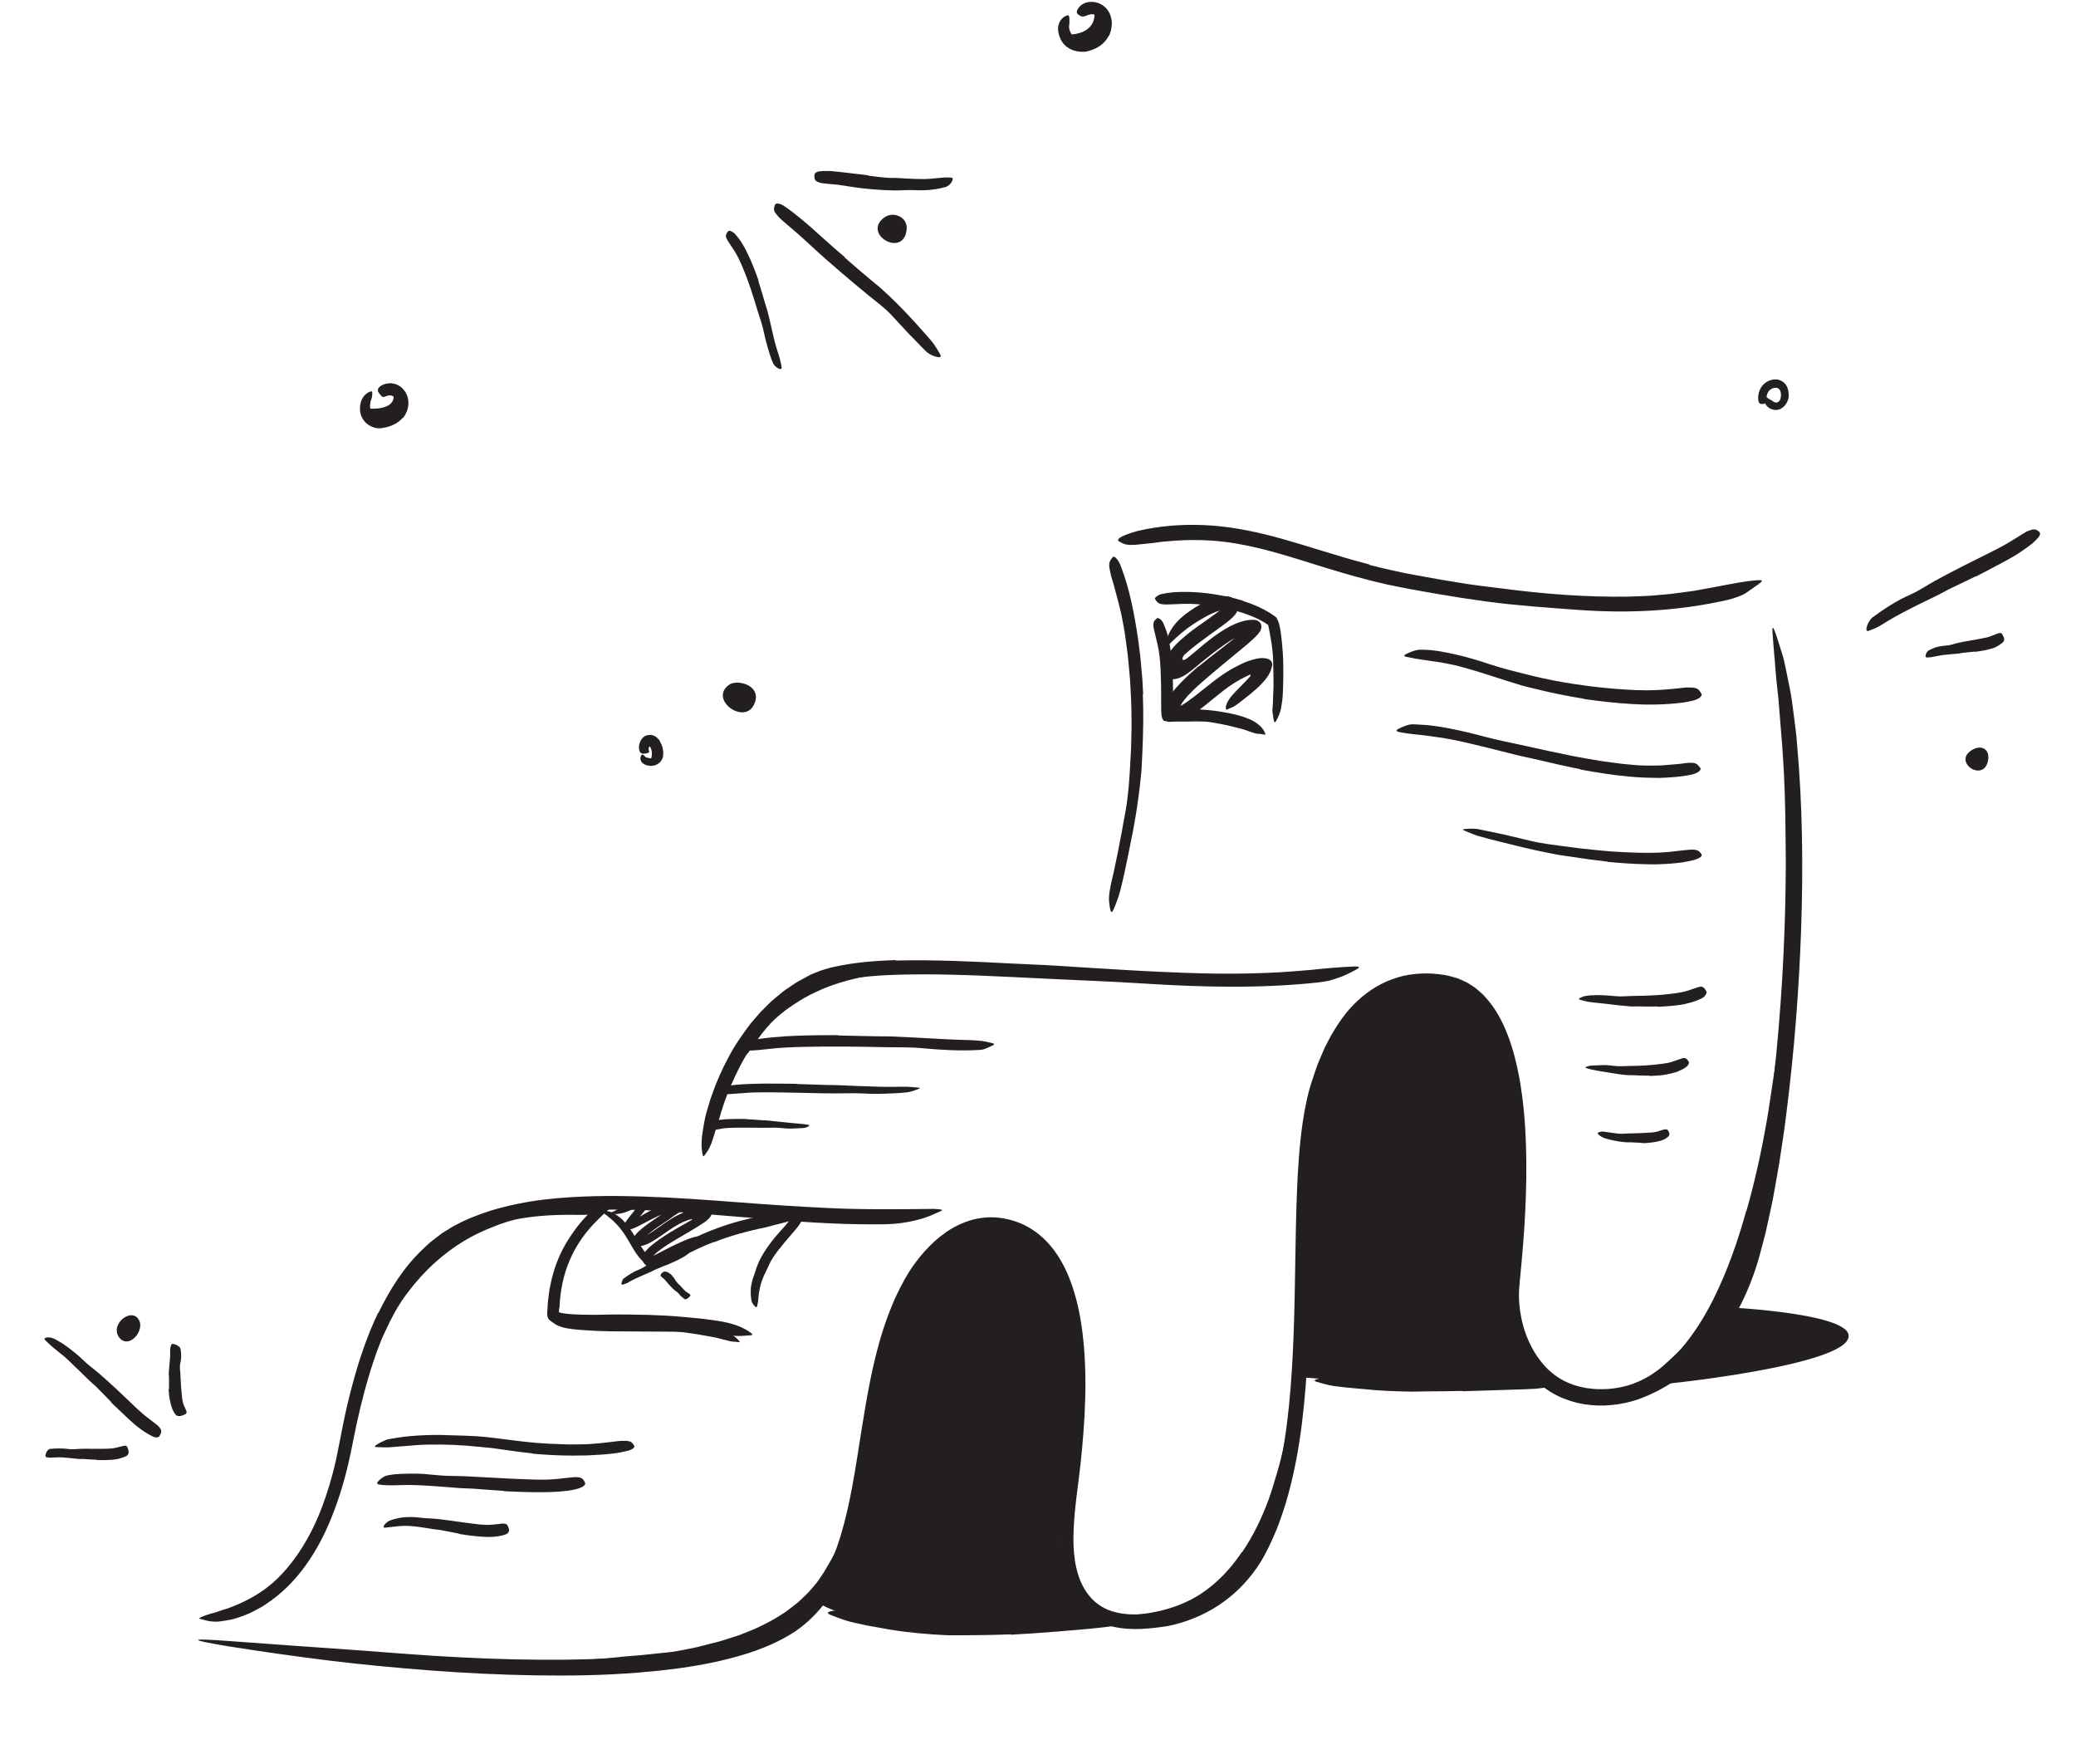 <svg width="186" height="158" viewBox="0 0 186 158" fill="none" xmlns="http://www.w3.org/2000/svg">
<g clip-path="url(#clip0_248_16604)">
<path d="M147.115 124.132C147.145 124.275 163.534 122.646 165.439 120.172C167.345 117.698 154.691 117.108 154.691 117.108L147.115 124.132Z" fill="#231F20"/>
<path d="M72.422 88.052C73.532 87.534 74.691 87.143 75.861 86.854C76.289 86.749 76.713 86.625 77.147 86.554C78.678 86.295 80.219 86.216 81.753 86.239C82.432 86.254 83.114 86.265 83.786 86.295C84.217 86.317 84.652 86.336 85.083 86.381C85.514 86.438 85.938 86.535 86.347 86.685C86.598 86.775 86.557 86.865 86.31 86.982C86.186 87.038 86.017 87.109 85.811 87.181C85.608 87.245 85.379 87.278 85.136 87.282C83.426 87.143 81.723 87.087 79.994 87.132C78.959 87.154 77.898 87.368 76.874 87.601C75.745 87.853 74.631 88.194 73.57 88.652C72.921 88.945 72.272 89.253 71.672 89.632C70.749 90.195 69.868 90.845 69.111 91.603C68.537 92.211 68.034 92.861 67.584 93.548C67.483 93.698 67.385 93.844 67.273 93.991C67.172 94.126 67.093 94.242 67.018 94.332C66.939 94.422 66.86 94.483 66.793 94.531C66.654 94.629 66.538 94.663 66.399 94.666C66.339 94.666 66.272 94.681 66.219 94.674C66.05 94.651 66.073 94.332 66.245 93.818C66.868 92.369 67.967 91.063 69.268 90.015C70.224 89.223 71.293 88.566 72.403 88.025L72.418 88.048L72.422 88.052Z" fill="#231F20"/>
<path d="M38.877 111.898C39.946 111.027 41.116 110.287 42.354 109.694C42.804 109.473 43.254 109.255 43.722 109.078C45.376 108.467 47.113 108.129 48.845 107.997C49.614 107.937 50.387 107.9 51.152 107.888L51.887 107.881C52.131 107.892 52.378 107.903 52.622 107.926C52.866 107.948 53.11 107.963 53.35 108.016C53.59 108.069 53.83 108.129 54.066 108.192C54.362 108.275 54.313 108.35 54.047 108.467C53.912 108.523 53.725 108.598 53.5 108.677C53.387 108.714 53.267 108.763 53.14 108.786C53.012 108.804 52.881 108.816 52.742 108.819L52.014 108.834C51.771 108.842 51.531 108.827 51.291 108.827C50.807 108.827 50.327 108.827 49.847 108.846C48.883 108.879 47.923 108.962 46.963 109.105C45.808 109.266 44.66 109.687 43.572 110.152C42.372 110.663 41.228 111.32 40.182 112.112C39.863 112.356 39.541 112.604 39.237 112.874C38.926 113.133 38.637 113.418 38.344 113.7C37.478 114.567 36.683 115.524 35.993 116.538C35.734 116.94 35.479 117.337 35.265 117.758L34.935 118.381L34.632 119.016C34.542 119.203 34.459 119.387 34.362 119.571C34.193 119.92 34.069 120.146 33.949 120.284C33.818 120.423 33.702 120.483 33.563 120.51C33.499 120.521 33.431 120.547 33.379 120.547C33.289 120.547 33.244 120.461 33.24 120.299C33.24 120.138 33.263 119.902 33.364 119.627C33.934 117.983 34.842 116.354 35.956 114.864C36.807 113.771 37.782 112.765 38.851 111.875L38.87 111.894L38.877 111.898Z" fill="#231F20"/>
<path d="M62.017 109.222C62.017 109.222 61.983 109.218 61.957 109.218L61.785 109.259C61.691 109.274 61.597 109.323 61.503 109.353C61.128 109.485 60.764 109.687 60.404 109.909C59.677 110.352 59.009 110.919 58.15 111.373C57.858 111.523 57.505 111.651 57.1 111.659H56.871L56.77 111.46C56.736 111.392 56.71 111.309 56.703 111.246C56.703 111.185 56.703 111.11 56.71 111.065C56.721 111.02 56.733 110.975 56.748 110.93L56.792 110.833C56.856 110.716 56.924 110.63 56.991 110.551C57.126 110.397 57.261 110.269 57.4 110.153C57.891 109.736 58.401 109.391 58.912 109.045C59.17 108.88 59.418 108.696 59.688 108.554L60.086 108.328C60.209 108.246 60.337 108.156 60.442 108.073L60.525 108.625C60.198 108.508 59.681 108.636 59.23 108.824C58.769 109.015 58.308 109.259 57.843 109.503C57.621 109.62 57.396 109.74 57.164 109.856C57.044 109.913 56.928 109.973 56.8 110.025C56.669 110.074 56.541 110.134 56.331 110.13C56.282 110.13 56.211 110.112 56.147 110.089C56.114 110.07 56.08 110.048 56.05 110.022C56.035 110.022 55.949 109.898 55.952 109.845C55.949 109.815 55.945 109.789 55.949 109.759L55.956 109.706C55.964 109.669 55.971 109.65 55.982 109.624C56.001 109.575 56.02 109.541 56.039 109.507C56.114 109.376 56.192 109.271 56.271 109.166C56.417 108.97 56.635 108.715 56.665 108.674C56.755 108.561 56.845 108.456 56.909 108.351C56.924 108.328 56.928 108.287 56.901 108.264C56.867 108.253 56.83 108.264 56.796 108.276C56.729 108.302 56.669 108.328 56.609 108.358L56.432 108.441L56.312 108.49L56.08 108.58C55.769 108.692 55.427 108.764 55.067 108.76C54.838 108.749 54.748 108.677 54.763 108.64C54.778 108.595 54.891 108.561 55.048 108.49C55.206 108.418 55.405 108.302 55.637 108.144C55.754 108.065 55.885 107.994 56.024 107.915C56.065 107.885 56.237 107.806 56.391 107.724C56.552 107.641 56.721 107.555 56.89 107.483C57.194 107.345 57.453 107.285 57.584 107.318C57.659 107.33 57.711 107.352 57.76 107.378C57.813 107.408 57.854 107.435 57.925 107.525C57.94 107.547 57.955 107.57 57.967 107.589L57.974 107.604V107.611L57.981 107.615C57.989 107.611 57.903 107.667 57.94 107.645L57.952 107.679L57.985 107.761C58.004 107.81 58.034 107.859 58.034 107.927C58.034 108.069 57.895 108.302 57.689 108.55L57.1 109.259C56.999 109.383 56.898 109.507 56.807 109.624C56.763 109.684 56.721 109.744 56.688 109.796C56.669 109.823 56.657 109.845 56.646 109.864C56.646 109.868 56.635 109.883 56.639 109.879C56.616 109.868 56.545 109.841 56.496 109.83C56.444 109.815 56.421 109.804 56.376 109.796C56.331 109.796 56.309 109.789 56.286 109.789C56.256 109.796 56.249 109.796 56.245 109.796H56.241L56.324 109.721V109.71C56.331 109.699 56.35 109.657 56.346 109.635C56.354 109.597 56.365 109.533 56.361 109.485C56.35 109.413 56.361 109.44 56.365 109.436C56.369 109.436 56.372 109.436 56.387 109.436C56.41 109.432 56.429 109.428 56.459 109.421C56.699 109.357 56.987 109.181 57.265 109.023C57.546 108.861 57.831 108.692 58.132 108.531C58.432 108.373 58.743 108.231 59.077 108.103C59.41 107.983 59.763 107.874 60.179 107.87C60.363 107.87 60.562 107.896 60.761 107.979L61.391 108.246L60.855 108.617C60.686 108.734 60.528 108.813 60.378 108.921L59.936 109.244C59.632 109.447 59.328 109.646 59.028 109.853C58.728 110.059 58.435 110.273 58.158 110.495C57.888 110.709 57.591 110.96 57.453 111.167C57.434 111.185 57.449 111.215 57.411 111.197C57.28 111.167 57.243 111.182 57.231 111.185L57.115 110.915C57.404 110.934 57.768 110.769 58.105 110.566C58.447 110.359 58.78 110.115 59.125 109.871C59.808 109.38 60.532 108.88 61.38 108.576C61.447 108.546 61.518 108.531 61.59 108.512L61.834 108.448C62.036 108.388 62.231 108.4 62.426 108.385C62.524 108.381 62.621 108.37 62.715 108.37L62.97 108.403C63.135 108.43 63.334 108.433 63.42 108.508C63.529 108.576 63.66 108.614 63.75 108.704C63.773 108.783 63.735 108.831 63.716 108.884C63.694 108.933 63.66 108.982 63.623 109.03C63.495 109.226 63.18 109.462 62.839 109.676L62.456 109.92L62.16 110.1L61.623 110.42L60.551 111.05C59.849 111.467 59.137 111.91 58.578 112.443C58.499 112.522 58.432 112.605 58.383 112.676C58.364 112.706 58.345 112.747 58.349 112.747C58.368 112.747 58.293 112.747 58.297 112.747C58.285 112.747 58.27 112.747 58.259 112.747C58.233 112.759 58.259 112.747 58.267 112.744C58.274 112.736 58.278 112.729 58.282 112.725L58.18 112.796C58.195 112.762 58.21 112.725 58.218 112.691C58.225 112.657 58.225 112.605 58.221 112.62C58.218 112.62 58.203 112.62 58.21 112.62L58.278 112.597C58.319 112.59 58.383 112.556 58.435 112.537C58.544 112.492 58.66 112.436 58.773 112.379L59.456 112.026C59.913 111.79 60.374 111.553 60.851 111.339C61.11 111.223 61.365 111.107 61.631 111.005C62.64 110.637 63.03 110.712 63.278 110.848C63.334 110.878 63.405 110.904 63.439 110.938C63.495 110.99 63.42 111.058 63.251 111.152C63.161 111.197 63.056 111.253 62.929 111.317C62.801 111.384 62.647 111.433 62.479 111.505C61.815 111.76 61.147 112.06 60.476 112.402C60.138 112.575 59.797 112.747 59.456 112.92C59.283 113.006 59.107 113.097 58.919 113.183C58.829 113.228 58.728 113.269 58.619 113.314C58.574 113.337 58.492 113.359 58.42 113.378L58.364 113.393L58.334 113.401L58.263 113.408C58.169 113.416 58.068 113.404 57.978 113.382L57.88 113.359L57.798 113.277C57.719 113.202 57.648 113.1 57.606 113.003C57.573 112.905 57.554 112.777 57.561 112.691C57.569 112.62 57.588 112.545 57.61 112.477C57.629 112.424 57.651 112.383 57.674 112.338C57.764 112.173 57.85 112.075 57.937 111.978C58.105 111.794 58.274 111.647 58.447 111.505C58.788 111.227 59.14 110.983 59.497 110.746C60.266 110.239 61.042 109.819 61.807 109.38L61.95 109.297H61.953L61.965 109.293L61.991 109.282C62.029 109.267 61.998 109.256 61.98 109.256L62.002 109.233L62.017 109.222Z" fill="#231F20"/>
<path d="M55.817 118.468L58.483 118.509C58.809 118.517 59.136 118.498 59.462 118.509C60.613 118.55 61.768 118.644 62.916 118.821C63.426 118.907 63.94 118.99 64.439 119.132C65.073 119.297 65.748 119.553 66.194 120.093C66.333 120.255 66.291 120.251 66.104 120.225C65.916 120.187 65.56 120.21 65.234 120.108C64.93 120.041 64.638 119.954 64.337 119.876C64.034 119.804 63.726 119.748 63.415 119.695C62.792 119.571 62.155 119.478 61.502 119.384C60.722 119.275 59.901 119.297 59.094 119.29L56.417 119.275L54.759 119.264C53.923 119.256 53.079 119.219 52.239 119.155C51.586 119.098 50.934 119.072 50.262 118.862C50.116 118.806 49.97 118.753 49.824 118.674C49.692 118.584 49.584 118.52 49.505 118.438C49.43 118.351 49.377 118.272 49.344 118.205C49.28 118.062 49.302 117.942 49.355 117.845C49.381 117.799 49.404 117.747 49.434 117.717C49.49 117.664 49.576 117.668 49.67 117.698C49.719 117.713 49.764 117.739 49.816 117.766C49.88 117.788 49.944 117.814 50.004 117.852C50.394 118.055 50.911 118.16 51.455 118.239C51.999 118.314 52.576 118.359 53.165 118.389C54.035 118.43 54.928 118.445 55.82 118.445V118.464L55.817 118.468Z" fill="#231F20"/>
<path d="M68.92 146.353C67.589 147.017 66.183 147.453 64.78 147.858C64.266 147.99 63.749 148.121 63.231 148.238C63.002 148.286 62.773 148.343 62.545 148.384L61.855 148.493L60.474 148.707C59.552 148.819 58.626 148.906 57.707 149.007C56.885 149.056 56.064 149.138 55.25 149.206C54.729 149.251 54.204 149.262 53.679 149.285C53.154 149.304 52.629 149.311 52.104 149.255C51.774 149.138 51.819 149.18 52.089 149.03C52.224 148.947 52.415 148.879 52.648 148.797C52.88 148.714 53.154 148.65 53.45 148.628L55.033 148.493C55.558 148.425 56.087 148.388 56.615 148.339C57.673 148.275 58.723 148.125 59.785 148.031C60.422 147.978 61.056 147.832 61.697 147.712C62.342 147.603 62.972 147.419 63.602 147.261C63.947 147.168 64.3 147.104 64.637 146.991L65.654 146.668L66.164 146.507C66.333 146.447 66.494 146.375 66.659 146.312L67.649 145.914C68.436 145.538 69.228 145.163 69.952 144.675L70.372 144.412C70.507 144.318 70.634 144.213 70.766 144.112C71.024 143.909 71.294 143.718 71.546 143.5L72.262 142.82C72.502 142.595 72.697 142.329 72.918 142.088C73.267 141.717 73.518 141.274 73.807 140.864C73.946 140.654 74.051 140.425 74.186 140.215C74.313 139.997 74.448 139.791 74.561 139.562C74.662 139.367 74.76 139.168 74.868 138.972C75.27 138.244 75.453 138.034 75.69 137.94C75.746 137.917 75.802 137.887 75.847 137.88C75.997 137.857 75.96 138.218 75.787 138.833C75.495 139.727 75.12 140.639 74.587 141.488C74.302 141.897 74.047 142.336 73.706 142.715C73.544 142.91 73.379 143.109 73.211 143.297C73.042 143.489 72.843 143.654 72.659 143.83C72.123 144.371 71.497 144.806 70.885 145.253C70.24 145.647 69.607 146.06 68.924 146.368L68.913 146.349L68.92 146.353Z" fill="#231F20"/>
<path d="M111.288 139.055C112.282 137.595 113.062 135.97 113.681 134.284C113.895 133.665 114.097 133.038 114.277 132.407C114.964 130.188 115.417 127.894 115.755 125.578C115.898 124.55 115.988 123.51 116.07 122.481C116.115 121.82 116.16 121.156 116.205 120.495C116.235 119.831 116.34 119.17 116.415 118.505C116.486 118.085 116.505 118.153 116.554 118.505C116.588 118.712 116.633 118.96 116.678 119.234C116.704 119.391 116.73 119.553 116.756 119.725C116.771 119.812 116.779 119.902 116.794 119.996C116.794 120.09 116.798 120.183 116.801 120.277C116.865 123.007 116.618 125.747 116.07 128.458C115.736 130.076 115.41 131.765 114.911 133.387C114.364 135.166 113.651 136.908 112.717 138.534C112.162 139.543 111.465 140.478 110.715 141.36C109.556 142.678 108.112 143.767 106.518 144.484C105.292 145.077 103.975 145.404 102.636 145.58C102.34 145.606 102.051 145.64 101.751 145.651C100.641 145.659 100.296 145.471 100.086 145.235C100.037 145.178 99.974 145.126 99.947 145.073C99.906 144.987 99.996 144.919 100.195 144.848C100.394 144.78 100.697 144.698 101.08 144.694C103.341 144.585 105.652 144.052 107.606 142.772C109.049 141.822 110.276 140.523 111.262 139.044L111.285 139.055H111.288Z" fill="#231F20"/>
<path d="M156.475 108.478C157.24 105.801 157.836 103.061 158.313 100.302C158.489 99.295 158.624 98.278 158.782 97.268C159.337 93.702 159.734 90.105 159.97 86.498C160.075 84.895 160.117 83.284 160.135 81.692C160.135 80.671 160.143 79.646 160.147 78.621L160.184 77.086C160.192 76.576 160.24 76.061 160.259 75.547C160.293 74.909 160.345 74.987 160.499 75.524C160.582 75.817 160.687 76.196 160.81 76.636C160.923 77.097 161.017 77.645 161.073 78.239C161.095 78.501 161.122 78.764 161.137 79.027L161.159 79.815L161.182 81.396C161.193 82.451 161.163 83.502 161.125 84.557C161.047 86.663 160.9 88.773 160.672 90.882C160.398 93.405 160.192 96.037 159.824 98.608C159.415 101.435 158.857 104.243 158.159 107.018C157.724 108.726 157.229 110.419 156.651 112.082C155.774 114.601 154.686 117.079 153.242 119.335C152.121 121.073 150.816 122.729 149.034 123.907C148.637 124.155 148.239 124.388 147.804 124.579C146.994 124.921 146.417 125.052 146.008 125.052C145.599 125.079 145.355 125.007 145.16 124.898C145.07 124.85 144.958 124.805 144.905 124.752C144.729 124.561 145.393 124.373 146.447 123.926C147.234 123.615 147.973 123.179 148.656 122.654C149.346 122.143 149.987 121.542 150.572 120.878C151.742 119.541 152.721 117.976 153.546 116.313C154.772 113.843 155.702 111.185 156.453 108.478H156.483H156.475Z" fill="#231F20"/>
<path d="M59.639 113.344C59.309 113.479 58.979 113.618 58.653 113.764C58.533 113.817 58.424 113.888 58.304 113.94C57.88 114.124 57.456 114.301 57.036 114.496C56.849 114.579 56.669 114.673 56.492 114.77C56.38 114.834 56.264 114.898 56.151 114.962C56.031 115.014 55.903 115.048 55.772 115.082C55.69 115.101 55.667 115.041 55.686 114.935C55.708 114.834 55.753 114.661 55.862 114.545C56.294 114.23 56.732 113.929 57.239 113.742C57.539 113.621 57.809 113.426 58.098 113.272L59.054 112.773L59.65 112.472C59.95 112.319 60.266 112.18 60.562 112.022C60.791 111.898 60.993 111.733 61.207 111.586C61.252 111.553 61.297 111.519 61.349 111.493C61.533 111.387 61.642 111.459 61.766 111.616C61.796 111.654 61.826 111.688 61.852 111.725C61.935 111.849 61.916 112.011 61.815 112.161C61.481 112.521 61.038 112.72 60.618 112.931C60.296 113.073 59.973 113.22 59.65 113.362L59.639 113.344Z" fill="#231F20"/>
<path d="M73.32 143.579C73.32 143.579 75.889 145.542 84.421 145.764C92.953 145.989 99.49 145.077 99.49 145.077C99.49 145.077 94.93 143.586 94.93 138.072C94.93 132.557 97.36 128.499 96.576 122.541C95.792 116.583 95.324 112.791 92.447 110.944C89.567 109.097 86.852 109.401 85.078 111.053C83.304 112.705 81.204 113.452 79.171 122.541C77.138 131.629 77.183 136.438 75.582 139.566C73.98 142.693 73.328 143.575 73.328 143.575L73.32 143.579Z" fill="#231F20"/>
<path d="M116.411 123.367C116.411 123.367 133.303 124.88 138.542 123.138C138.542 123.138 135.609 120.705 136.007 116.2C136.404 111.695 137.297 98.777 134.968 93.758C132.643 88.739 131.559 87.444 128.123 88.082C124.692 88.72 121.046 88.761 118.264 98.147C116.362 104.574 117.682 118.862 116.857 121.114C116.032 123.367 116.407 123.367 116.407 123.367H116.411Z" fill="#231F20"/>
<path d="M107.41 59.693C108.411 58.867 109.443 58.105 110.433 57.317C110.913 56.923 111.427 56.51 111.794 56.12C111.835 56.075 111.873 56.029 111.895 55.999L111.907 55.981C111.948 56.003 111.993 56.026 112.038 56.044C112.128 56.082 112.173 56.112 112.252 56.127C112.304 56.146 112.357 56.15 112.387 56.146C112.462 56.131 112.387 56.135 112.368 56.225C112.357 56.251 112.345 56.281 112.342 56.307C112.342 56.334 112.334 56.364 112.323 56.412C112.304 56.491 112.312 56.596 112.304 56.656H112.128C111.884 56.671 111.625 56.731 111.367 56.822C110.598 57.096 109.863 57.625 109.139 58.158C108.816 58.395 108.501 58.642 108.182 58.898L107.706 59.281L107.466 59.476L107.204 59.697C106.675 60.148 106.09 60.583 105.628 60.745C105.407 60.816 105.205 60.857 105.013 60.85C104.83 60.85 104.593 60.771 104.425 60.568C104.278 60.392 104.263 60.129 104.256 59.904C104.256 59.671 104.305 59.434 104.387 59.19C104.552 58.706 104.931 58.177 105.385 57.711C105.568 57.523 105.703 57.4 105.872 57.249C106.034 57.107 106.195 56.972 106.36 56.837C106.686 56.57 107.024 56.322 107.361 56.082C107.961 55.654 108.569 55.241 109.135 54.813C109.274 54.708 109.413 54.599 109.533 54.49C109.593 54.438 109.649 54.381 109.69 54.336C109.713 54.314 109.728 54.291 109.731 54.28C109.754 54.295 109.81 54.318 109.836 54.329C109.863 54.344 109.893 54.351 109.923 54.359C109.949 54.366 109.96 54.37 109.986 54.37C110.02 54.37 110.031 54.363 110.024 54.37L109.949 54.423L109.945 54.426L109.938 54.434C109.938 54.434 109.93 54.445 109.926 54.449C109.915 54.464 109.885 54.502 109.878 54.532C109.878 54.543 109.866 54.565 109.851 54.595C109.836 54.629 109.848 54.607 109.844 54.614C109.836 54.61 109.776 54.607 109.716 54.61C109.585 54.622 109.431 54.652 109.274 54.7C108.464 54.948 107.669 55.421 106.926 55.906C106.176 56.397 105.501 56.987 104.863 57.61C104.481 58.008 104.391 57.888 104.518 57.358C104.631 56.822 105.103 55.913 105.996 55.196C106.78 54.558 107.635 54.032 108.633 53.657C108.888 53.567 109.15 53.48 109.473 53.432C109.645 53.413 109.818 53.39 110.091 53.439C110.174 53.458 110.245 53.477 110.331 53.514C110.436 53.567 110.515 53.604 110.62 53.702C110.669 53.751 110.718 53.8 110.759 53.856C110.808 53.916 110.883 54.066 110.901 54.167C110.928 54.28 110.931 54.404 110.92 54.479C110.916 54.52 110.909 54.569 110.898 54.607L110.871 54.693C110.789 54.911 110.71 55.001 110.646 55.083C110.583 55.162 110.523 55.222 110.466 55.279C110.354 55.388 110.253 55.477 110.151 55.564C109.949 55.733 109.75 55.879 109.555 56.026C108.771 56.596 108.01 57.133 107.282 57.689C107.099 57.828 106.922 57.967 106.75 58.109L106.495 58.327L106.285 58.515C106.214 58.563 106.124 58.635 106.037 58.759C105.989 58.83 105.947 58.92 105.944 59.014C105.929 59.127 106.049 59.145 106.112 59.111C106.262 59.055 106.409 58.931 106.551 58.815L106.701 58.695C106.761 58.65 106.814 58.601 106.87 58.556L107.207 58.271L107.89 57.7C108.351 57.325 108.831 56.953 109.341 56.619C109.904 56.255 110.5 55.909 111.194 55.695C111.539 55.59 111.91 55.515 112.304 55.526C112.327 55.526 112.349 55.526 112.402 55.53C112.447 55.538 112.477 55.534 112.548 55.556C112.634 55.571 112.889 55.676 112.983 55.939C113.002 55.996 113.013 56.056 113.017 56.112C113.017 56.164 113.017 56.195 113.009 56.236C112.998 56.326 112.979 56.356 112.964 56.409C112.93 56.495 112.893 56.555 112.863 56.604C112.732 56.803 112.612 56.919 112.484 57.047C111.993 57.531 111.494 57.933 110.991 58.346L109.503 59.573C108.895 60.076 108.295 60.583 107.706 61.097C107.125 61.612 106.547 62.145 106.09 62.723C105.966 62.881 105.854 63.046 105.775 63.203C105.688 63.357 105.673 63.511 105.681 63.526L105.467 63.444C105.467 63.444 105.493 63.391 105.493 63.32C105.501 63.32 105.52 63.32 105.557 63.312C105.625 63.297 105.718 63.26 105.812 63.211C106 63.113 106.199 62.986 106.39 62.851C106.776 62.58 107.159 62.276 107.541 61.972C108.31 61.368 109.064 60.73 109.923 60.193C110.324 59.937 110.744 59.708 111.175 59.502C111.228 59.476 111.284 59.449 111.337 59.427L111.532 59.34C111.689 59.273 111.843 59.224 112 59.168C112.315 59.059 112.63 58.991 112.919 58.958C113.2 58.943 113.459 58.958 113.669 59.059C113.722 59.085 113.77 59.123 113.823 59.164C113.864 59.213 113.936 59.262 113.939 59.318L113.992 59.487C114.003 59.543 113.973 59.615 113.962 59.675C113.909 59.934 113.838 60.166 113.677 60.433C113.62 60.561 113.497 60.696 113.403 60.831C113.309 60.966 113.182 61.097 113.054 61.229L112.889 61.405C112.833 61.469 112.773 61.518 112.743 61.548L112.514 61.758C112.36 61.893 112.207 62.029 112.049 62.156C110.864 63.106 110.571 63.327 110.196 63.44C110.118 63.466 110.031 63.534 109.96 63.564C109.9 63.586 109.859 63.571 109.84 63.496C109.821 63.425 109.818 63.271 109.878 63.125C109.979 62.798 110.264 62.408 110.658 61.998C110.946 61.702 111.235 61.409 111.528 61.109C111.67 60.962 111.809 60.816 111.944 60.669C111.989 60.621 111.993 60.621 111.993 60.613L112.004 60.591C112.004 60.591 112.019 60.564 112.023 60.553C112.045 60.504 112.049 60.471 112.034 60.444C112.012 60.414 111.937 60.452 111.918 60.463C111.903 60.471 111.892 60.478 111.884 60.486L111.877 60.493C111.82 60.516 111.708 60.568 111.629 60.606C111.277 60.775 110.928 60.966 110.59 61.18C110.249 61.394 109.934 61.619 109.604 61.875C109.274 62.13 108.944 62.396 108.61 62.67C108.179 63.02 107.751 63.376 107.279 63.725C107.039 63.902 106.795 64.075 106.495 64.247C106.341 64.33 106.18 64.416 105.947 64.491C105.82 64.525 105.696 64.562 105.49 64.562C105.298 64.562 105.017 64.51 104.781 64.322L104.578 64.165L104.5 63.932C104.417 63.68 104.421 63.451 104.447 63.26C104.477 63.08 104.526 62.926 104.578 62.802C104.687 62.543 104.811 62.348 104.938 62.167C105.19 61.807 105.456 61.514 105.726 61.229C106.266 60.666 106.825 60.166 107.387 59.675L107.41 59.697V59.693Z" fill="#231F20"/>
<path d="M75.108 92.763L78.607 92.838C79.031 92.846 79.458 92.831 79.882 92.85C81.379 92.91 82.879 92.996 84.371 93.079C85.035 93.112 85.703 93.146 86.359 93.161C86.783 93.172 87.207 93.18 87.63 93.221C87.84 93.244 88.054 93.255 88.264 93.3C88.474 93.349 88.68 93.394 88.894 93.443C89.153 93.51 89.115 93.567 88.887 93.679C88.774 93.736 88.609 93.811 88.414 93.893C88.317 93.931 88.212 93.983 88.099 94.01C87.987 94.032 87.87 94.051 87.746 94.058C86.018 94.16 84.304 94.058 82.567 93.897C81.532 93.799 80.448 93.833 79.387 93.811C78.221 93.788 77.051 93.766 75.88 93.758C75.16 93.754 74.44 93.751 73.72 93.758C72.633 93.769 71.534 93.781 70.454 93.837C69.614 93.878 68.792 93.983 67.967 94.066C67.784 94.085 67.607 94.1 67.423 94.107C67.251 94.111 67.112 94.111 66.992 94.107C66.872 94.096 66.775 94.066 66.692 94.043C66.531 93.991 66.433 93.927 66.355 93.837C66.317 93.796 66.272 93.758 66.25 93.721C66.178 93.604 66.448 93.45 66.94 93.281C67.675 93.101 68.44 93.004 69.212 92.928C69.989 92.853 70.776 92.801 71.564 92.778C72.738 92.737 73.919 92.733 75.093 92.73V92.756L75.108 92.763Z" fill="#231F20"/>
<path d="M71.366 97.107L74.126 97.197C74.46 97.208 74.797 97.197 75.131 97.216C76.312 97.268 77.494 97.317 78.675 97.351C79.2 97.37 79.725 97.366 80.246 97.362C80.58 97.362 80.914 97.34 81.248 97.355C81.582 97.37 81.919 97.4 82.253 97.43C82.463 97.452 82.437 97.493 82.26 97.565C82.088 97.632 81.765 97.767 81.379 97.839C80.697 97.933 80.014 97.944 79.328 97.974C78.641 98.004 77.955 97.993 77.269 97.955C76.444 97.914 75.589 97.955 74.745 97.951C73.818 97.951 72.892 97.925 71.966 97.903L70.256 97.869C69.393 97.858 68.527 97.843 67.672 97.861C67.008 97.876 66.355 97.951 65.699 97.989C65.553 97.996 65.414 98.012 65.268 98.015C65.133 98.019 65.02 98.019 64.926 98.015C64.833 98.004 64.754 97.978 64.694 97.959C64.566 97.91 64.495 97.854 64.431 97.775C64.405 97.737 64.368 97.704 64.353 97.67C64.296 97.565 64.514 97.441 64.908 97.321C66.081 97.111 67.326 97.088 68.575 97.073C69.502 97.066 70.432 97.084 71.362 97.092V97.111L71.366 97.107Z" fill="#231F20"/>
<path d="M66.858 100.26C67.33 100.275 67.807 100.312 68.279 100.354C68.452 100.365 68.624 100.361 68.797 100.38C69.4 100.444 70.008 100.508 70.612 100.571C70.882 100.598 71.148 100.62 71.415 100.646C71.756 100.673 72.097 100.703 72.435 100.774C72.54 100.797 72.521 100.849 72.427 100.909C72.333 100.966 72.161 101.041 71.966 101.052C71.617 101.071 71.268 101.093 70.919 101.101C70.571 101.112 70.226 101.074 69.877 101.044C69.46 100.999 69.022 101.033 68.594 101.033C68.125 101.029 67.653 101.033 67.184 101.022C66.895 101.018 66.603 101.014 66.314 101.018C65.875 101.026 65.433 101.026 65.001 101.063C64.664 101.097 64.338 101.18 64.007 101.228C63.936 101.24 63.861 101.247 63.79 101.247C63.513 101.247 63.422 101.195 63.347 101.033C63.333 100.996 63.31 100.962 63.299 100.924C63.261 100.804 63.362 100.684 63.561 100.594C64.143 100.297 64.788 100.282 65.429 100.249C65.905 100.23 66.385 100.237 66.865 100.241V100.26H66.858Z" fill="#231F20"/>
<path d="M50.094 117.202L50.083 117.416V117.469C50.083 117.469 50.079 117.476 50.079 117.48C50.079 117.484 50.068 117.495 50.079 117.499C50.057 117.521 50.072 117.544 50.087 117.555C50.113 117.57 50.075 117.57 50.263 117.611C50.552 117.675 50.893 117.705 51.231 117.731C51.917 117.776 52.626 117.784 53.334 117.788L55.056 117.754C57.085 117.758 59.133 117.784 61.173 117.972C62.077 118.051 62.992 118.133 63.888 118.265C65.036 118.422 66.236 118.659 67.222 119.361C67.518 119.593 67.447 119.612 67.113 119.627C66.772 119.65 66.172 119.736 65.553 119.635C64.454 119.425 63.34 119.233 62.197 119.124C61.056 119.004 59.898 118.937 58.731 118.85C57.332 118.741 55.87 118.824 54.422 118.835C53.627 118.839 52.828 118.843 52.026 118.82C51.624 118.809 51.219 118.79 50.807 118.749C50.6 118.726 50.394 118.7 50.181 118.662C50.072 118.64 49.967 118.617 49.85 118.584C49.704 118.539 49.558 118.482 49.43 118.407C49.307 118.332 49.194 118.234 49.119 118.107C49.082 118.043 49.059 117.975 49.044 117.904C49.033 117.833 49.037 117.758 49.025 117.69L49.067 117.011C49.078 116.812 49.082 116.609 49.115 116.41C49.172 116.012 49.198 115.61 49.292 115.216C49.577 113.722 50.124 112.265 50.949 110.997C51.579 110.009 52.303 109.089 53.192 108.327C53.395 108.17 53.578 107.997 53.796 107.854C54.186 107.577 54.471 107.43 54.681 107.351C54.902 107.288 55.045 107.288 55.18 107.321C55.24 107.336 55.315 107.344 55.356 107.366C55.495 107.434 55.24 107.753 54.733 108.185C54.351 108.496 53.991 108.834 53.646 109.187C53.293 109.532 52.948 109.889 52.641 110.276C52.011 111.042 51.478 111.894 51.081 112.814C50.473 114.173 50.181 115.674 50.124 117.195H50.098L50.094 117.202Z" fill="#231F20"/>
<path d="M69.813 111.88C69.532 112.248 69.258 112.627 69.033 113.036C68.951 113.186 68.891 113.344 68.82 113.498C68.684 113.764 68.564 114.039 68.429 114.313C68.313 114.594 68.204 114.88 68.129 115.176C68.088 115.308 68.069 115.443 68.043 115.574C68.021 115.709 67.99 115.841 67.979 115.976C67.957 116.321 67.919 116.67 67.829 117.023C67.799 117.132 67.732 117.125 67.638 117.031C67.548 116.941 67.398 116.764 67.334 116.55C67.259 116.171 67.252 115.784 67.27 115.398C67.319 115.015 67.405 114.632 67.548 114.271C67.627 114.054 67.702 113.828 67.769 113.603C67.844 113.378 67.938 113.16 68.036 112.942C68.272 112.48 68.534 112.034 68.838 111.621C69.014 111.358 69.217 111.121 69.408 110.873C69.708 110.509 70.035 110.164 70.342 109.815C70.582 109.544 70.777 109.236 71.017 108.97C71.07 108.91 71.122 108.854 71.179 108.797C71.291 108.7 71.37 108.643 71.456 108.636C71.554 108.639 71.632 108.67 71.719 108.718C71.76 108.741 71.801 108.76 71.831 108.782C71.884 108.823 71.91 108.884 71.918 108.97C71.925 109.056 71.933 109.184 71.873 109.27C71.584 109.863 71.13 110.307 70.725 110.795C70.413 111.148 70.114 111.512 69.832 111.887L69.813 111.876V111.88Z" fill="#231F20"/>
<path d="M63.94 111.267C62.973 111.631 62.047 112.089 61.109 112.57C60.764 112.742 60.438 112.949 60.085 113.125C59.845 113.272 59.553 113.324 59.279 113.444C59.14 113.501 58.99 113.557 58.81 113.591C58.634 113.625 58.375 113.606 58.184 113.489C57.396 112.964 56.92 112.213 56.511 111.492C56.207 110.963 55.9 110.445 55.528 109.998C55.056 109.416 54.493 108.958 53.852 108.515C53.653 108.373 53.676 108.395 53.886 108.425C54.088 108.459 54.527 108.451 54.966 108.677L55.24 108.846L55.498 109.037C55.678 109.161 55.821 109.319 55.967 109.476C56.245 109.799 56.489 110.137 56.706 110.482C57.141 111.169 57.501 111.849 57.97 112.397C58.052 112.495 58.146 112.573 58.236 112.664C58.33 112.742 58.446 112.821 58.532 112.881C58.562 112.956 58.9 112.866 59.166 112.69C59.421 112.48 59.721 112.311 60.01 112.123C60.91 111.537 61.885 111.023 62.883 110.58C63.498 110.306 64.124 110.066 64.758 109.844C65.718 109.514 66.708 109.262 67.687 109.033C68.448 108.849 69.198 108.677 69.963 108.553C70.132 108.53 70.297 108.497 70.47 108.489C71.107 108.459 71.317 108.534 71.464 108.737C71.497 108.786 71.542 108.831 71.561 108.876C71.632 109.03 71.385 109.195 70.942 109.322C70.29 109.54 69.618 109.672 68.951 109.859C68.617 109.949 68.28 110.024 67.938 110.092C67.601 110.175 67.26 110.246 66.922 110.336C65.917 110.588 64.923 110.899 63.959 111.286L63.948 111.263L63.94 111.267Z" fill="#231F20"/>
<path d="M60.472 114.646C60.565 114.774 60.663 114.898 60.772 115.018C60.813 115.063 60.865 115.089 60.907 115.134C61.049 115.292 61.196 115.457 61.349 115.611C61.417 115.679 61.499 115.735 61.578 115.787C61.683 115.855 61.799 115.904 61.859 116.028C61.897 116.107 61.484 116.463 61.368 116.392C61.162 116.26 60.978 116.107 60.82 115.896C60.727 115.769 60.584 115.705 60.464 115.6C60.333 115.487 60.205 115.367 60.085 115.235C60.01 115.157 59.939 115.074 59.864 114.995C59.759 114.871 59.654 114.747 59.549 114.623C59.463 114.533 59.358 114.462 59.26 114.379C59.238 114.361 59.211 114.349 59.204 114.319C59.166 114.222 59.193 114.162 59.29 114.06L59.358 113.993C59.433 113.925 59.53 113.903 59.628 113.914C59.789 113.925 59.864 113.996 59.962 114.053C60.048 114.117 60.142 114.177 60.202 114.259C60.299 114.379 60.389 114.503 60.487 114.623L60.475 114.635L60.472 114.646Z" fill="#231F20"/>
<path d="M90.549 146.409C89.172 146.469 87.789 146.484 86.405 146.492C85.898 146.484 85.392 146.503 84.89 146.492C83.108 146.413 81.331 146.252 79.572 145.959L78.405 145.745C78.015 145.674 77.625 145.617 77.246 145.523C76.755 145.415 76.256 145.317 75.776 145.167C75.296 145.009 74.82 144.833 74.355 144.641C74.066 144.521 74.149 144.408 74.445 144.337C74.741 144.273 75.255 144.225 75.81 144.333C76.808 144.48 77.771 144.731 78.765 144.866L79.504 144.994C79.752 145.032 80.003 145.054 80.25 145.095C80.749 145.167 81.244 145.264 81.751 145.321C82.351 145.396 82.969 145.46 83.592 145.46C84.215 145.478 84.841 145.486 85.463 145.478C86.832 145.493 88.205 145.441 89.581 145.385C90.429 145.339 91.273 145.294 92.12 145.234C93.403 145.148 94.697 145.065 95.972 144.953C96.966 144.866 97.933 144.724 98.923 144.637C99.141 144.619 99.351 144.585 99.572 144.585C100.39 144.555 100.652 144.679 100.825 144.938C100.866 144.998 100.915 145.058 100.941 145.118C101.016 145.313 100.69 145.501 100.105 145.614C98.376 145.876 96.553 146.004 94.704 146.162C93.332 146.27 91.948 146.372 90.556 146.443V146.417L90.549 146.409Z" fill="#231F20"/>
<path d="M131.014 124.606C129.912 124.621 128.809 124.651 127.703 124.647C127.298 124.647 126.896 124.677 126.491 124.669C125.066 124.639 123.637 124.598 122.216 124.444C121.586 124.395 120.952 124.32 120.326 124.268C119.924 124.211 119.519 124.178 119.122 124.095C118.724 124.009 118.334 123.896 117.948 123.78C117.708 123.705 117.76 123.626 117.989 123.554C118.218 123.487 118.627 123.397 119.081 123.419C119.486 123.419 119.887 123.449 120.288 123.487L121.492 123.558C122.298 123.6 123.105 123.626 123.922 123.69C124.897 123.768 125.917 123.69 126.919 123.66L130.238 123.562L132.285 123.494C133.321 123.457 134.363 123.446 135.391 123.404C136.193 123.382 136.977 123.292 137.776 123.269C137.952 123.269 138.125 123.254 138.301 123.265C138.957 123.299 139.164 123.397 139.284 123.671C139.31 123.735 139.347 123.795 139.362 123.859C139.411 124.061 139.134 124.23 138.661 124.287C138.312 124.324 137.956 124.365 137.603 124.407C137.247 124.433 136.891 124.437 136.527 124.459C135.803 124.489 135.068 124.508 134.329 124.531C133.227 124.564 132.12 124.598 131.014 124.632V124.606Z" fill="#231F20"/>
<path d="M33.899 117.627C34.904 115.554 36.157 113.542 37.878 111.909C38.096 111.706 38.306 111.5 38.527 111.305L39.232 110.76L39.585 110.49L39.963 110.253C40.218 110.103 40.462 109.931 40.725 109.795C41.764 109.229 42.859 108.808 43.961 108.455C45.581 107.967 47.232 107.633 48.886 107.445C51.803 107.115 54.725 107.096 57.624 107.19C60.527 107.28 63.411 107.498 66.291 107.716C68.845 107.915 71.414 108.084 73.945 108.207C77.201 108.376 80.445 108.331 83.677 108.298C84.188 108.324 84.416 108.358 84.409 108.41C84.401 108.463 84.165 108.545 83.752 108.733C82.935 109.131 81.334 109.623 79.424 109.672C76.042 109.732 72.696 109.533 69.366 109.266C66.036 109.003 62.709 108.699 59.371 108.489C55.385 108.249 51.203 108.309 47.224 108.988C46.673 109.071 46.14 109.21 45.6 109.319L44.801 109.533L44.404 109.642L44.014 109.773C42.96 110.088 41.962 110.546 41.017 111.072L40.327 111.496C40.11 111.654 39.896 111.823 39.678 111.984C39.232 112.292 38.861 112.697 38.456 113.062C38.261 113.249 38.088 113.467 37.904 113.666C37.728 113.872 37.529 114.068 37.372 114.293C37.042 114.732 36.697 115.164 36.412 115.637C36.026 116.196 35.707 116.801 35.373 117.398C35.073 118.013 34.754 118.618 34.495 119.256C34.21 119.883 33.978 120.528 33.73 121.17C33.509 121.824 33.28 122.473 33.089 123.134C32.481 125.135 32.009 127.185 31.604 129.249C31.206 131.333 30.681 133.405 29.916 135.387C29.339 136.93 28.619 138.417 27.7 139.783C26.785 141.15 25.66 142.396 24.298 143.376C23.991 143.579 23.706 143.811 23.383 143.988C23.057 144.161 22.734 144.333 22.404 144.506C21.767 144.769 21.223 144.972 20.754 145.077C20.282 145.167 19.903 145.234 19.588 145.268C18.95 145.302 18.575 145.204 18.283 145.118C18.148 145.077 17.975 145.047 17.896 145.017C17.765 144.96 17.971 144.874 18.425 144.705C18.65 144.615 18.947 144.536 19.291 144.45C19.629 144.322 20.027 144.198 20.469 144.063C21.756 143.586 22.993 142.967 24.077 142.096C25.165 141.232 26.08 140.136 26.867 138.946C27.655 137.752 28.307 136.446 28.825 135.072C29.35 133.702 29.77 132.275 30.096 130.822L30.426 129.189C30.531 128.63 30.64 128.067 30.756 127.507C30.989 126.385 31.244 125.266 31.544 124.155C32.136 121.929 32.868 119.721 33.873 117.615L33.903 117.623L33.899 117.627Z" fill="#231F20"/>
<path d="M122.078 91.092C120.75 92.523 119.839 94.366 119.145 96.269C118.988 96.754 118.815 97.238 118.669 97.722L118.474 98.454L118.313 99.197C118.114 100.196 117.96 101.217 117.859 102.25C117.439 106.383 117.465 110.61 117.375 114.837C117.292 119.064 117.169 123.318 116.64 127.563C116.374 129.685 115.991 131.802 115.421 133.882C115.144 134.925 114.787 135.95 114.401 136.964C113.973 137.97 113.542 138.953 112.953 139.915C112.095 141.304 110.966 142.524 109.649 143.485C108.325 144.446 106.818 145.129 105.243 145.531L104.635 145.666C104.433 145.703 104.234 145.726 104.035 145.756C103.645 145.805 103.251 145.857 102.85 145.887C102.051 145.955 101.23 145.966 100.393 145.846C99.561 145.737 98.713 145.467 97.96 145.001C97.768 144.892 97.599 144.75 97.419 144.622C97.258 144.476 97.082 144.337 96.936 144.175L96.504 143.687C96.354 143.53 96.257 143.335 96.133 143.158C95.706 142.524 95.447 141.814 95.237 141.108C95.061 140.399 94.937 139.678 94.899 138.968C94.805 137.546 94.903 136.149 95.049 134.783C95.199 133.416 95.402 132.072 95.54 130.743C95.679 129.399 95.799 128.059 95.874 126.719C96.013 124.042 95.998 121.347 95.589 118.73C95.387 117.424 95.079 116.136 94.599 114.935C94.359 114.334 94.078 113.756 93.729 113.227C93.395 112.69 92.99 112.205 92.529 111.796C91.629 110.952 90.429 110.471 89.221 110.34C88.01 110.25 86.783 110.599 85.733 111.301C85.463 111.458 85.22 111.669 84.965 111.856C84.728 112.07 84.477 112.273 84.256 112.506C83.798 112.956 83.382 113.459 83.003 113.989C82.621 114.514 82.294 115.07 81.987 115.659C81.679 116.241 81.402 116.842 81.15 117.457C80.142 119.913 79.538 122.54 79.058 125.195C78.578 127.849 78.229 130.544 77.741 133.232C77.299 135.612 76.763 138.015 75.795 140.301C74.839 142.572 73.35 144.72 71.242 146.15C69.131 147.535 66.749 148.271 64.383 148.819C62.005 149.352 59.601 149.641 57.205 149.837C54.125 150.088 51.035 150.133 47.952 150.084C44.87 150.036 41.787 149.885 38.712 149.656C35.64 149.424 32.572 149.135 29.516 148.763C26.463 148.388 23.418 147.952 20.387 147.472C16.611 146.841 17.143 146.766 20.38 146.999C22 147.115 24.291 147.284 27.063 147.483C28.447 147.58 29.951 147.686 31.548 147.798C33.142 147.918 34.83 148.046 36.589 148.177C39.702 148.41 42.818 148.572 45.935 148.647C49.047 148.722 52.16 148.699 55.258 148.53C58.352 148.365 61.439 148.046 64.413 147.363C67.364 146.668 70.312 145.636 72.213 143.466C73.2 142.407 73.939 141.112 74.535 139.742C75.127 138.368 75.544 136.892 75.896 135.398C76.59 132.395 76.972 129.275 77.509 126.152C78.045 123.032 78.694 119.86 79.962 116.849L80.202 116.286L80.468 115.734C80.637 115.363 80.839 115.006 81.034 114.646C81.428 113.917 81.908 113.223 82.433 112.577C83.491 111.297 84.792 110.122 86.446 109.491C87.425 109.112 88.516 108.962 89.574 109.097C90.627 109.228 91.64 109.589 92.525 110.174C93.414 110.756 94.145 111.537 94.715 112.393C95.289 113.253 95.713 114.18 96.043 115.13C96.699 117.033 96.992 119.004 97.142 120.968C97.288 122.931 97.273 124.902 97.168 126.858C97.056 128.814 96.876 130.766 96.624 132.707C96.377 134.636 96.129 136.543 96.182 138.417C96.219 139.348 96.339 140.264 96.613 141.112C96.883 141.961 97.322 142.73 97.933 143.335C98.544 143.924 99.313 144.314 100.176 144.483C101.035 144.667 101.957 144.652 102.884 144.573C103.39 144.525 103.919 144.465 104.41 144.382C104.886 144.277 105.381 144.157 105.858 143.988C106.814 143.665 107.729 143.222 108.562 142.651C110.242 141.525 111.577 139.945 112.451 138.094C113.377 136.247 114.011 134.246 114.483 132.207C114.956 130.165 115.267 128.082 115.481 125.983C115.905 121.782 115.98 117.536 116.047 113.283C116.081 111.154 116.115 109.026 116.197 106.89C116.28 104.753 116.415 102.614 116.726 100.474C116.925 99.164 117.191 97.831 117.634 96.57L117.953 95.62C118.058 95.304 118.204 95 118.331 94.689C118.466 94.381 118.583 94.066 118.733 93.765L119.201 92.868C119.865 91.701 120.634 90.555 121.658 89.632C122.663 88.697 123.878 87.961 125.206 87.563C126.533 87.165 127.947 87.117 129.297 87.323C129.466 87.353 129.635 87.372 129.804 87.417L130.314 87.56C130.662 87.635 130.974 87.815 131.3 87.954C131.469 88.018 131.604 88.13 131.758 88.22C131.904 88.318 132.058 88.408 132.2 88.513L132.601 88.859C132.733 88.975 132.871 89.084 132.98 89.219C133.948 90.233 134.6 91.464 135.084 92.718C135.568 93.975 135.89 95.278 136.13 96.585C136.487 98.567 136.656 100.568 136.719 102.569C136.787 104.57 136.749 106.567 136.652 108.56C136.554 110.554 136.385 112.543 136.19 114.518L136.123 115.254C136.112 115.49 136.085 115.727 136.093 115.963C136.082 116.436 136.127 116.913 136.183 117.382C136.318 118.321 136.566 119.252 136.956 120.115C137.334 120.983 137.856 121.782 138.489 122.465C139.134 123.134 139.9 123.667 140.777 123.982C141.208 124.159 141.666 124.256 142.124 124.346C142.585 124.41 143.054 124.463 143.526 124.448C144.467 124.448 145.405 124.275 146.298 123.975C148.072 123.321 149.752 122.281 151.143 120.975C151.852 120.329 152.478 119.601 153.052 118.828C153.626 118.058 154.132 117.236 154.567 116.38C155.959 113.722 156.664 110.768 157.26 107.809C157.837 104.847 158.314 101.87 158.663 98.878C159.386 92.902 159.821 86.899 159.956 80.874C159.971 79.545 160.005 78.234 159.998 76.921C159.975 75.607 159.983 74.289 159.953 72.952C159.87 67.993 159.491 64.757 159.326 62.475C159.195 61.341 159.101 60.444 159.049 59.693C159.038 59.505 159.026 59.329 159.015 59.156C158.996 58.987 158.981 58.826 158.963 58.672C158.933 58.364 158.91 58.079 158.895 57.812C158.865 57.324 158.794 56.678 158.798 56.386C158.805 55.89 159.075 56.614 159.608 58.368C159.671 58.589 159.743 58.822 159.818 59.073C159.874 59.329 159.93 59.595 159.994 59.881C160.11 60.451 160.238 61.086 160.376 61.773C160.53 62.46 160.594 63.218 160.71 64.021C160.808 64.829 160.943 65.688 161.003 66.604C161.494 72.029 161.565 77.547 161.378 83.107C161.187 88.667 160.751 94.276 160.031 99.899C159.87 101.307 159.626 102.711 159.424 104.119C159.315 104.821 159.176 105.523 159.056 106.229C158.929 106.931 158.813 107.637 158.648 108.339L158.186 110.448L157.631 112.555C157.23 113.966 156.712 115.363 156.049 116.699C154.732 119.368 152.79 121.831 150.262 123.558C149.939 123.761 149.624 123.978 149.294 124.17C148.96 124.35 148.634 124.553 148.289 124.71C147.622 125.041 146.875 125.36 146.11 125.559C144.58 125.964 142.956 126.047 141.377 125.686C140.211 125.416 139.056 124.906 138.107 124.102C137.627 123.708 137.218 123.269 136.854 122.792C136.483 122.323 136.172 121.816 135.902 121.29C135.358 120.243 135.005 119.12 134.81 117.972C134.709 117.397 134.664 116.815 134.649 116.23C134.634 115.644 134.694 115.044 134.743 114.525C135.178 110.302 135.463 106.09 135.29 101.897C135.197 99.806 134.994 97.722 134.548 95.721C134.315 94.726 134.042 93.743 133.655 92.823C133.265 91.911 132.785 91.051 132.166 90.353C131.551 89.654 130.797 89.133 129.946 88.866C129.534 88.735 129.042 88.633 128.562 88.596C128.082 88.543 127.598 88.547 127.122 88.577C125.202 88.708 123.447 89.669 122.123 91.103L122.085 91.092H122.078Z" fill="#231F20"/>
<path d="M80.239 86.047C83.749 85.964 87.222 86.137 90.683 86.317C91.947 86.385 93.211 86.422 94.471 86.501C98.915 86.779 103.352 87.087 107.793 87.199C109.761 87.248 111.742 87.233 113.692 87.147C114.944 87.098 116.193 86.996 117.442 86.888C118.687 86.756 119.929 86.644 121.185 86.587C121.969 86.557 121.89 86.67 121.271 86.985C120.96 87.135 120.517 87.394 119.962 87.575C119.685 87.668 119.381 87.777 119.055 87.86C118.729 87.927 118.376 87.98 118.012 88.021C112.826 88.573 107.646 88.434 102.463 88.108C99.362 87.905 96.136 87.8 92.967 87.638C89.487 87.466 86.007 87.282 82.538 87.285C80.407 87.3 78.262 87.346 76.188 87.683C75.401 87.8 74.632 87.987 73.893 88.232L73.361 88.445C73.181 88.513 73.012 88.626 72.836 88.712C72.491 88.907 72.127 89.065 71.812 89.302C70.48 90.15 69.291 91.227 68.298 92.459C67.536 93.424 66.861 94.441 66.299 95.522C65.744 96.603 65.256 97.715 64.859 98.863C64.694 99.37 64.529 99.869 64.39 100.387C64.311 100.624 64.24 100.842 64.176 101.041C64.116 101.24 64.06 101.424 64.011 101.589C63.898 101.919 63.827 102.189 63.745 102.407C63.569 102.843 63.43 103.09 63.272 103.289C63.201 103.379 63.133 103.503 63.081 103.556C62.991 103.642 62.946 103.481 62.893 103.09C62.86 102.895 62.848 102.647 62.86 102.351C62.863 102.054 62.897 101.713 62.961 101.333C63.047 100.77 63.148 100.203 63.298 99.644C63.464 99.092 63.617 98.529 63.824 97.981C64.206 96.874 64.694 95.789 65.26 94.734C65.811 93.671 66.509 92.669 67.248 91.697L67.848 90.998L68.151 90.649L68.481 90.323L69.141 89.669L69.858 89.073C70.203 88.761 70.6 88.521 70.983 88.258C71.358 87.984 71.778 87.774 72.187 87.552C72.397 87.447 72.584 87.323 72.817 87.233L73.499 86.959C73.953 86.824 74.411 86.67 74.861 86.587C76.668 86.197 78.454 86.073 80.228 86.005L80.235 86.039L80.239 86.047Z" fill="#231F20"/>
<path d="M122.673 50.601C124.099 50.968 125.512 51.288 126.979 51.55C128.438 51.824 129.9 52.072 131.367 52.301C132.436 52.463 133.512 52.587 134.581 52.718C138.354 53.217 142.153 53.51 145.956 53.446C146.796 53.412 147.643 53.401 148.483 53.315C148.903 53.277 149.323 53.24 149.743 53.202C150.16 53.146 150.576 53.093 150.989 53.037L151.787 52.928L152.579 52.782C153.108 52.68 153.636 52.602 154.161 52.489C155.219 52.29 156.265 52.072 157.357 51.986C158.035 51.929 157.975 52.027 157.48 52.384C157.233 52.56 156.877 52.819 156.438 53.116C156.217 53.262 155.962 53.364 155.691 53.465C155.418 53.566 155.125 53.66 154.818 53.735C150.419 54.745 145.877 54.967 141.384 54.636C138.695 54.437 135.905 54.253 133.182 53.885C131.686 53.683 130.197 53.454 128.712 53.195C127.226 52.943 125.749 52.673 124.26 52.358C122.437 51.948 120.645 51.438 118.874 50.897C116.193 50.079 113.538 49.166 110.834 48.705C108.733 48.337 106.637 48.295 104.559 48.495C104.102 48.517 103.655 48.603 103.194 48.656C102.767 48.697 102.41 48.735 102.114 48.765C101.818 48.802 101.574 48.817 101.372 48.817C100.966 48.817 100.719 48.754 100.501 48.63C100.404 48.573 100.276 48.521 100.213 48.461C99.995 48.258 100.659 47.92 101.934 47.563C103.835 47.117 105.872 46.948 107.927 47.042C109.982 47.136 112.041 47.522 114.029 48.044C116.984 48.825 119.808 49.835 122.681 50.563V50.597L122.673 50.601Z" fill="#231F20"/>
<path d="M102.392 62.186C102.463 63.845 102.43 65.504 102.362 67.156C102.325 67.761 102.317 68.365 102.276 68.966C102.085 71.087 101.773 73.193 101.346 75.269L101.068 76.654C100.971 77.116 100.873 77.574 100.78 78.032C100.656 78.618 100.521 79.203 100.371 79.785C100.213 80.363 100.007 80.93 99.763 81.482C99.609 81.827 99.523 81.745 99.456 81.399C99.422 81.227 99.388 80.986 99.362 80.701C99.347 80.419 99.369 80.1 99.433 79.766C99.523 79.166 99.688 78.588 99.812 77.998L100.179 76.226C100.292 75.633 100.408 75.04 100.521 74.447C100.622 73.85 100.727 73.253 100.847 72.656C101.098 71.222 101.2 69.709 101.275 68.222L101.342 66.995L101.368 65.767C101.402 64.949 101.368 64.13 101.361 63.308C101.357 62.805 101.316 62.298 101.297 61.795C101.275 61.292 101.245 60.785 101.192 60.286C101.121 59.524 101.065 58.758 100.952 58.004C100.858 57.245 100.753 56.487 100.603 55.74C100.401 54.576 100.063 53.461 99.771 52.335C99.699 52.087 99.613 51.851 99.553 51.599C99.437 51.134 99.377 50.822 99.381 50.593C99.392 50.36 99.463 50.21 99.572 50.075C99.621 50.015 99.662 49.94 99.707 49.899C99.786 49.831 99.883 49.88 100.022 50.026C100.164 50.169 100.311 50.42 100.434 50.755C101.203 52.744 101.623 54.955 101.957 57.178C102.07 58.007 102.182 58.837 102.246 59.67L102.355 60.924L102.422 62.178H102.396L102.392 62.186Z" fill="#231F20"/>
<path d="M105.089 62.351L105.078 63.447C105.071 63.492 105.029 63.624 105.127 63.601H105.236H105.292L105.419 63.593C105.761 63.56 106.098 63.522 106.443 63.522C107.651 63.522 108.87 63.642 110.077 63.879C110.614 63.988 111.154 64.115 111.667 64.314C111.994 64.45 112.339 64.577 112.624 64.81C112.916 65.024 113.186 65.29 113.325 65.639C113.419 65.846 113.378 65.835 113.168 65.79C113.059 65.771 112.92 65.737 112.736 65.741C112.564 65.73 112.41 65.681 112.241 65.628L112.028 65.549C111.953 65.531 111.877 65.512 111.81 65.482C111.675 65.422 111.525 65.38 111.382 65.335C111.094 65.242 110.786 65.193 110.482 65.106C109.875 64.945 109.23 64.825 108.57 64.712C107.775 64.573 106.931 64.648 106.098 64.641C105.907 64.645 105.712 64.641 105.517 64.641H105.371L105.157 64.648L104.726 64.667L104.463 64.611L104.332 64.585C104.287 64.585 104.246 64.555 104.223 64.517C104.126 64.378 104.073 64.194 104.058 63.98C104.047 63.875 104.043 63.77 104.039 63.661V63.395L104.032 62.989C104.032 62.415 104.039 61.844 104.024 61.277C104.006 60.417 103.983 59.55 103.882 58.706C103.803 58.049 103.638 57.414 103.484 56.787C103.454 56.648 103.413 56.513 103.387 56.374C103.33 56.115 103.319 55.939 103.353 55.804C103.368 55.736 103.39 55.68 103.42 55.631C103.458 55.578 103.507 55.533 103.552 55.492C103.593 55.455 103.627 55.41 103.661 55.383C103.739 55.308 104.047 55.455 104.234 55.837C104.358 56.123 104.471 56.416 104.568 56.712C104.651 57.013 104.718 57.32 104.778 57.632C104.894 58.255 104.966 58.89 105.014 59.524C105.086 60.466 105.097 61.416 105.108 62.351H105.082H105.089Z" fill="#231F20"/>
<path d="M111.341 53.825C111.592 53.904 111.843 53.998 112.095 54.088C112.342 54.193 112.593 54.283 112.837 54.403C113.081 54.523 113.325 54.636 113.561 54.782C113.677 54.854 113.801 54.914 113.914 55L114.086 55.12C114.157 55.176 114.274 55.233 114.341 55.312L114.382 55.353L114.401 55.376L114.412 55.387C114.416 55.387 114.379 55.413 114.394 55.402V55.409L114.457 55.507C114.495 55.574 114.514 55.653 114.544 55.725C114.615 55.894 114.619 55.961 114.641 56.062C114.686 56.254 114.716 56.438 114.746 56.629C114.84 57.294 114.896 57.955 114.941 58.615C114.982 59.276 114.979 59.944 114.979 60.605C114.964 61.194 114.964 61.788 114.919 62.373C114.9 62.748 114.832 63.128 114.765 63.503C114.682 63.879 114.525 64.239 114.341 64.577C114.225 64.787 114.165 64.719 114.12 64.498C114.097 64.385 114.071 64.235 114.052 64.066C114.037 63.894 113.97 63.687 114.011 63.496C114.041 63.139 114.06 62.782 114.064 62.418C114.094 62.062 114.09 61.694 114.101 61.33C114.101 60.597 114.082 59.858 114.064 59.111C114.045 58.217 113.876 57.29 113.707 56.4L113.644 56.081C113.636 56.032 113.629 55.987 113.58 55.965L113.55 55.942L113.479 55.894L113.332 55.792L113.021 55.616C112.605 55.379 112.147 55.191 111.682 55.023C111.108 54.82 110.512 54.655 109.908 54.523C108.993 54.328 108.056 54.178 107.122 54.114C106.394 54.065 105.678 54.107 104.962 54.137C104.804 54.137 104.65 54.155 104.489 54.152C104.193 54.152 103.998 54.118 103.863 54.062C103.724 53.983 103.641 53.896 103.578 53.795C103.548 53.746 103.506 53.705 103.488 53.664C103.458 53.596 103.503 53.532 103.608 53.45C103.716 53.367 103.885 53.247 104.106 53.209C104.436 53.138 104.77 53.093 105.112 53.059C105.449 53.033 105.794 53.025 106.139 53.025C106.833 53.025 107.534 53.07 108.236 53.157C109.278 53.288 110.317 53.502 111.345 53.803L111.337 53.829L111.341 53.825Z" fill="#231F20"/>
<path d="M141.89 62.595C140.514 62.373 139.141 62.099 137.783 61.765C137.288 61.638 136.786 61.54 136.302 61.394C134.588 60.887 132.923 60.294 131.232 59.821C130.482 59.607 129.716 59.445 128.959 59.321C128.715 59.28 128.471 59.246 128.228 59.216C127.984 59.175 127.74 59.141 127.496 59.107C127.253 59.066 127.009 59.047 126.765 58.995C126.521 58.938 126.277 58.897 126.03 58.848C125.722 58.785 125.764 58.698 126.03 58.567C126.165 58.503 126.356 58.417 126.592 58.334C126.709 58.297 126.84 58.255 126.975 58.229C127.11 58.21 127.256 58.195 127.403 58.203C128.46 58.203 129.491 58.424 130.504 58.649C131.517 58.886 132.511 59.182 133.489 59.509C134.659 59.903 135.905 60.2 137.112 60.5C138.436 60.831 139.782 61.09 141.14 61.292C141.976 61.424 142.816 61.525 143.657 61.611C144.932 61.735 146.218 61.837 147.493 61.84C148.483 61.844 149.455 61.758 150.422 61.66C150.636 61.641 150.842 61.604 151.06 61.589C151.859 61.57 152.117 61.626 152.316 61.957C152.361 62.024 152.417 62.088 152.447 62.152C152.541 62.34 152.234 62.644 151.634 62.775C151.195 62.884 150.741 62.952 150.283 62.997C149.826 63.049 149.365 63.075 148.9 63.098C147.969 63.136 147.021 63.124 146.079 63.06C144.677 62.978 143.274 62.813 141.879 62.614V62.584L141.89 62.595Z" fill="#231F20"/>
<path d="M141.584 68.906C140.196 68.628 138.82 68.313 137.451 67.99C136.952 67.87 136.446 67.78 135.947 67.656C134.195 67.22 132.452 66.762 130.696 66.376C129.916 66.214 129.129 66.071 128.349 65.978C127.347 65.809 126.342 65.794 125.345 65.572C125.033 65.508 125.071 65.407 125.345 65.264C125.48 65.193 125.675 65.107 125.915 65.024C126.035 64.983 126.166 64.934 126.305 64.908C126.443 64.881 126.59 64.885 126.74 64.889C127.269 64.923 127.809 64.938 128.33 65.009C128.855 65.077 129.38 65.159 129.894 65.264C130.929 65.463 131.953 65.707 132.973 65.985C134.192 66.315 135.478 66.552 136.727 66.83C138.103 67.141 139.48 67.445 140.86 67.716C141.707 67.888 142.562 68.027 143.414 68.17C144.063 68.253 144.711 68.358 145.36 68.429C146.013 68.485 146.662 68.568 147.307 68.579C147.809 68.59 148.308 68.587 148.803 68.572C149.298 68.53 149.789 68.493 150.284 68.451C150.502 68.44 150.712 68.399 150.929 68.373C151.331 68.324 151.597 68.316 151.792 68.361C151.89 68.384 151.968 68.414 152.036 68.459C152.103 68.512 152.16 68.572 152.212 68.639C152.261 68.699 152.321 68.756 152.351 68.808C152.452 68.966 152.148 69.27 151.537 69.394C150.629 69.6 149.684 69.642 148.728 69.69C147.772 69.679 146.8 69.66 145.84 69.555C144.408 69.431 142.99 69.187 141.584 68.936V68.909V68.906Z" fill="#231F20"/>
<path d="M144.029 77.188C142.923 77.064 141.82 76.917 140.725 76.741C140.324 76.684 139.922 76.636 139.525 76.561C138.122 76.302 136.731 75.99 135.355 75.641C134.74 75.494 134.128 75.341 133.521 75.183C133.134 75.078 132.744 74.973 132.354 74.868C131.972 74.736 131.6 74.575 131.229 74.421C131 74.319 131.045 74.282 131.27 74.263C131.495 74.248 131.912 74.207 132.373 74.263C133.172 74.424 133.963 74.593 134.758 74.762C135.546 74.95 136.337 75.138 137.136 75.326C138.089 75.562 139.105 75.671 140.095 75.81C141.186 75.964 142.278 76.091 143.377 76.189L144.389 76.275L145.405 76.335C146.429 76.388 147.464 76.418 148.485 76.388C148.882 76.373 149.272 76.343 149.662 76.305C150.052 76.268 150.438 76.208 150.828 76.174C151.001 76.159 151.17 76.144 151.342 76.125C151.661 76.099 151.875 76.114 152.029 76.166C152.182 76.215 152.272 76.29 152.351 76.399C152.389 76.448 152.434 76.497 152.456 76.546C152.531 76.703 152.28 76.883 151.811 77.034C151.462 77.116 151.106 77.195 150.742 77.255C150.378 77.3 150.011 77.345 149.64 77.371C149.268 77.398 148.893 77.413 148.518 77.428C148.143 77.439 147.764 77.428 147.389 77.42C146.268 77.398 145.143 77.311 144.025 77.21V77.188H144.029Z" fill="#231F20"/>
<path d="M148.536 90.165C147.936 90.177 147.339 90.173 146.747 90.158C146.529 90.158 146.316 90.173 146.098 90.161C145.333 90.101 144.575 90.011 143.818 89.917C143.484 89.884 143.147 89.85 142.817 89.812C142.389 89.778 141.965 89.685 141.553 89.557C141.425 89.516 141.448 89.463 141.568 89.399C141.688 89.335 141.905 89.234 142.153 89.204C142.37 89.178 142.588 89.152 142.805 89.155C143.019 89.155 143.237 89.133 143.45 89.148C143.878 89.167 144.305 89.197 144.737 89.238C145.254 89.298 145.791 89.223 146.319 89.219C146.901 89.212 147.482 89.2 148.063 89.17C148.42 89.152 148.78 89.129 149.136 89.091C149.676 89.039 150.22 88.979 150.748 88.87C151.161 88.784 151.547 88.633 151.941 88.502C152.027 88.472 152.11 88.442 152.2 88.419C152.282 88.401 152.354 88.389 152.41 88.386C152.47 88.386 152.526 88.412 152.571 88.434C152.665 88.483 152.729 88.555 152.792 88.66C152.822 88.709 152.856 88.754 152.875 88.799C152.946 88.945 152.849 89.14 152.631 89.339C152.29 89.546 151.915 89.685 151.532 89.797C151.146 89.906 150.752 90 150.347 90.045C149.751 90.128 149.143 90.161 148.543 90.195V90.169L148.536 90.165Z" fill="#231F20"/>
<path d="M147.805 96.363C147.314 96.363 146.822 96.348 146.335 96.322C146.159 96.318 145.979 96.329 145.802 96.314C145.176 96.265 144.557 96.153 143.946 96.055C143.672 96.021 143.402 95.961 143.132 95.92C142.787 95.86 142.446 95.789 142.112 95.676C142.007 95.642 142.03 95.605 142.127 95.567C142.225 95.53 142.405 95.469 142.603 95.458C142.956 95.443 143.305 95.428 143.661 95.413C144.01 95.413 144.355 95.454 144.704 95.492C145.12 95.545 145.559 95.492 145.986 95.492C146.455 95.488 146.927 95.477 147.396 95.447C147.685 95.428 147.978 95.409 148.263 95.376C148.698 95.323 149.14 95.286 149.568 95.188C149.898 95.105 150.209 94.974 150.528 94.873C150.599 94.85 150.663 94.82 150.738 94.801C150.869 94.756 150.97 94.794 151.045 94.82C151.12 94.854 151.177 94.91 151.229 94.996C151.255 95.034 151.282 95.072 151.3 95.109C151.364 95.229 151.289 95.387 151.117 95.552C150.85 95.766 150.55 95.886 150.247 96.021C149.935 96.123 149.609 96.198 149.283 96.258C148.799 96.359 148.296 96.363 147.801 96.389V96.367L147.805 96.363Z" fill="#231F20"/>
<path d="M147.115 102.381C146.777 102.366 146.436 102.347 146.098 102.332C145.974 102.325 145.854 102.344 145.731 102.332C145.299 102.302 144.853 102.239 144.41 102.133C144.215 102.085 144.017 102.051 143.825 101.983C143.581 101.901 143.338 101.777 143.165 101.574C143.113 101.51 143.165 101.458 143.27 101.424C143.371 101.39 143.518 101.349 143.641 101.371C144.069 101.431 144.489 101.488 144.95 101.551C145.228 101.593 145.532 101.551 145.828 101.54C146.154 101.533 146.485 101.525 146.815 101.514C147.017 101.506 147.22 101.499 147.422 101.484C147.73 101.469 148.037 101.461 148.337 101.405C148.57 101.367 148.788 101.255 149.016 101.206C149.065 101.195 149.114 101.18 149.166 101.172C149.358 101.153 149.429 101.202 149.504 101.379C149.523 101.42 149.541 101.458 149.556 101.499C149.601 101.634 149.545 101.769 149.418 101.863C149.039 102.182 148.585 102.246 148.135 102.329C147.797 102.381 147.456 102.411 147.115 102.407V102.385V102.381Z" fill="#231F20"/>
<path d="M47.738 130.207C46.537 130.086 45.356 129.891 44.19 129.737C43.762 129.677 43.338 129.666 42.911 129.61C41.418 129.452 39.907 129.381 38.388 129.414C37.717 129.414 37.038 129.482 36.374 129.538C35.947 129.561 35.515 129.606 35.088 129.64C34.66 129.688 34.221 129.647 33.786 129.64C33.516 129.625 33.542 129.55 33.756 129.414C33.865 129.347 34.015 129.261 34.203 129.167C34.296 129.122 34.398 129.073 34.506 129.028C34.563 129.005 34.619 128.986 34.675 128.96C34.735 128.949 34.795 128.934 34.855 128.923C35.294 128.848 35.729 128.769 36.172 128.712C36.614 128.66 37.057 128.63 37.499 128.596C38.388 128.551 39.284 128.525 40.184 128.57C41.257 128.607 42.382 128.615 43.477 128.727C44.681 128.848 45.862 129.032 47.04 129.159L48.131 129.264L49.223 129.336L50.884 129.396C51.439 129.396 51.99 129.396 52.542 129.381C53.397 129.332 54.233 129.246 55.073 129.14C55.257 129.118 55.441 129.084 55.628 129.08C56.322 129.05 56.551 129.114 56.716 129.358C56.753 129.414 56.802 129.463 56.825 129.516C56.903 129.685 56.633 129.887 56.123 129.996C55.37 130.184 54.589 130.263 53.791 130.315C53.393 130.342 52.992 130.364 52.587 130.383C52.182 130.387 51.777 130.391 51.368 130.398C50.16 130.402 48.941 130.33 47.73 130.229V130.203L47.738 130.207Z" fill="#231F20"/>
<path d="M45.163 133.563L42.316 133.356C41.971 133.334 41.622 133.341 41.277 133.315C40.058 133.221 38.843 133.116 37.628 133.056C37.088 133.03 36.544 133.022 36.012 133.037C35.667 133.045 35.325 133.067 34.984 133.06C34.639 133.052 34.302 133.049 33.953 132.985C33.735 132.947 33.754 132.831 33.923 132.654C34.092 132.485 34.418 132.2 34.823 132.151C35.535 132.016 36.252 132.024 36.961 132.012C37.673 132.001 38.382 132.072 39.095 132.144C39.946 132.241 40.831 132.211 41.701 132.249L44.566 132.399C45.155 132.433 45.74 132.467 46.329 132.489C47.218 132.523 48.11 132.568 48.992 132.549C49.678 132.53 50.346 132.444 51.017 132.369C51.163 132.35 51.309 132.339 51.459 132.328C52.011 132.313 52.194 132.418 52.33 132.662C52.359 132.718 52.401 132.774 52.42 132.831C52.487 133.015 52.27 133.199 51.861 133.334C51.253 133.529 50.619 133.582 49.982 133.63C49.34 133.675 48.696 133.679 48.047 133.679C47.083 133.672 46.123 133.627 45.163 133.589V133.559V133.563Z" fill="#231F20"/>
<path d="M41.149 137.392C40.579 137.28 40.016 137.163 39.45 137.066C39.243 137.032 39.037 137.024 38.831 136.987C38.107 136.867 37.387 136.75 36.663 136.698C36.502 136.69 36.341 136.69 36.179 136.69C36.018 136.702 35.861 136.717 35.703 136.72C35.294 136.754 34.897 136.822 34.484 136.856C34.353 136.863 34.342 136.773 34.42 136.642C34.499 136.514 34.668 136.322 34.908 136.225C35.763 135.894 36.678 135.846 37.556 135.947C38.081 136.026 38.625 136.015 39.157 136.071C39.739 136.131 40.316 136.217 40.89 136.296L41.947 136.443C42.48 136.51 43.016 136.589 43.545 136.604C43.958 136.615 44.363 136.555 44.768 136.518C44.858 136.51 44.944 136.488 45.034 136.484C45.364 136.484 45.469 136.566 45.551 136.833C45.57 136.893 45.593 136.953 45.604 137.013C45.645 137.216 45.51 137.389 45.255 137.479C44.498 137.726 43.688 137.708 42.9 137.644C42.311 137.595 41.726 137.516 41.152 137.419V137.392H41.149Z" fill="#231F20"/>
<path d="M67.945 25.167C68.152 25.82 68.35 26.473 68.534 27.13C68.602 27.37 68.692 27.599 68.755 27.84C68.981 28.684 69.149 29.54 69.356 30.385C69.446 30.76 69.554 31.132 69.671 31.496C69.824 31.962 69.967 32.431 70.031 32.923C70.049 33.077 69.918 33.095 69.746 33.013C69.573 32.93 69.352 32.75 69.239 32.483C69.037 32.018 68.906 31.537 68.763 31.057C68.624 30.576 68.501 30.088 68.399 29.593C68.275 29 68.047 28.418 67.874 27.828C67.679 27.183 67.484 26.537 67.267 25.899C67.135 25.505 66.997 25.114 66.85 24.727C66.622 24.142 66.389 23.556 66.104 23.004C65.992 22.79 65.868 22.584 65.74 22.381C65.609 22.182 65.463 21.991 65.347 21.784C65.294 21.694 65.23 21.611 65.178 21.521C65.076 21.356 65.031 21.232 65.043 21.12C65.043 21.015 65.08 20.932 65.148 20.842C65.178 20.801 65.204 20.756 65.234 20.726C65.335 20.62 65.538 20.688 65.781 20.887C66.419 21.533 66.835 22.377 67.218 23.226C67.503 23.856 67.739 24.513 67.975 25.163L67.957 25.17L67.945 25.167Z" fill="#231F20"/>
<path d="M75.663 23.053C76.425 23.729 77.205 24.389 77.992 25.054C78.278 25.302 78.585 25.523 78.866 25.775C79.86 26.664 80.82 27.614 81.72 28.605C81.927 28.819 82.125 29.041 82.32 29.266C82.515 29.491 82.725 29.698 82.913 29.927C83.157 30.216 83.419 30.49 83.648 30.794C83.862 31.105 84.064 31.432 84.244 31.762C84.357 31.973 84.222 32.033 83.967 31.98C83.716 31.928 83.31 31.785 82.995 31.5C82.448 30.982 81.957 30.422 81.424 29.9C80.918 29.352 80.408 28.804 79.894 28.252C79.279 27.584 78.51 27.029 77.786 26.439C76.991 25.79 76.2 25.118 75.405 24.446C74.917 24.029 74.437 23.608 73.953 23.184C73.222 22.546 72.521 21.87 71.801 21.228C71.246 20.725 70.672 20.267 70.117 19.772C69.997 19.663 69.877 19.554 69.764 19.434C69.558 19.209 69.43 19.051 69.378 18.908C69.333 18.758 69.34 18.634 69.385 18.503C69.404 18.443 69.419 18.375 69.445 18.326C69.49 18.244 69.58 18.221 69.719 18.24C69.858 18.259 70.049 18.311 70.229 18.443C70.788 18.807 71.309 19.231 71.834 19.659C72.356 20.095 72.873 20.538 73.376 21.007C74.137 21.683 74.895 22.373 75.682 23.03L75.663 23.057V23.053Z" fill="#231F20"/>
<path d="M77.787 15.732C78.402 15.819 79.024 15.894 79.65 15.935C79.879 15.954 80.108 15.935 80.337 15.942C81.143 15.988 81.957 16.044 82.771 16.04C83.131 16.044 83.495 15.999 83.851 15.969C84.308 15.927 84.766 15.864 85.239 15.912C85.385 15.927 85.389 16.085 85.287 16.269C85.186 16.449 84.987 16.674 84.725 16.75C83.795 17.02 82.835 17.08 81.863 17.031C81.286 17.005 80.686 17.065 80.093 17.061C79.441 17.05 78.792 17.012 78.143 16.956C77.742 16.922 77.344 16.877 76.947 16.832C76.343 16.757 75.743 16.641 75.146 16.562C74.685 16.494 74.213 16.494 73.751 16.419C73.65 16.408 73.545 16.4 73.448 16.367C73.08 16.25 72.982 16.138 72.971 15.867C72.971 15.807 72.96 15.743 72.967 15.687C72.986 15.492 73.177 15.368 73.459 15.342C74.299 15.252 75.101 15.398 75.934 15.484C76.549 15.556 77.172 15.631 77.79 15.702V15.732H77.787Z" fill="#231F20"/>
<path d="M95.982 3.085C95.982 3.085 98.304 3.047 98.045 0.948C98.045 0.948 99.216 0.738 99.321 2.018C99.426 3.299 98.368 3.813 97.651 4.061C96.935 4.309 95.982 3.088 95.982 3.088V3.085Z" fill="#231F20"/>
<path d="M99.354 3.183C99.02 3.844 98.435 4.268 97.827 4.474C97.602 4.546 97.377 4.628 97.137 4.639C96.717 4.662 96.293 4.591 95.903 4.395C95.509 4.196 95.191 3.885 95.022 3.502C94.864 3.171 94.77 2.807 94.8 2.432C94.838 2.192 94.921 1.955 95.067 1.76C95.224 1.576 95.419 1.429 95.637 1.377C95.772 1.335 95.809 1.486 95.813 1.677C95.813 1.865 95.821 2.101 95.802 2.218C95.776 2.323 95.768 2.409 95.794 2.499C95.813 2.586 95.813 2.676 95.855 2.77C95.93 2.957 96.046 3.141 96.203 3.325C96.297 3.431 96.458 3.491 96.627 3.506C96.796 3.524 96.976 3.498 97.148 3.468C97.531 3.393 97.925 3.22 98.18 2.92C98.337 2.74 98.439 2.511 98.484 2.255C98.555 1.884 98.439 1.501 98.127 1.339C97.884 1.215 97.595 1.29 97.359 1.388C97.306 1.414 97.257 1.444 97.194 1.452C96.968 1.501 96.856 1.489 96.676 1.347C96.635 1.317 96.59 1.29 96.556 1.257C96.44 1.155 96.447 0.964 96.62 0.724C96.871 0.352 97.355 0.138 97.876 0.168C98.139 0.172 98.409 0.258 98.66 0.386C98.904 0.532 99.136 0.724 99.29 0.975C99.526 1.339 99.62 1.756 99.617 2.135C99.598 2.514 99.53 2.834 99.376 3.19L99.35 3.179L99.354 3.183Z" fill="#231F20"/>
<path d="M35.271 35.46C35.324 36.812 33.073 36.601 33.073 36.601C33.073 36.601 32.646 37.056 33.403 37.701C34.161 38.351 35.297 37.634 35.643 37.262C35.988 36.89 36.359 35.963 35.988 35.46C35.616 34.957 35.271 35.46 35.271 35.46Z" fill="#231F20"/>
<path d="M36.071 37.443C35.853 37.694 35.591 37.882 35.321 38.013C35.19 38.092 35.051 38.137 34.916 38.182C34.781 38.231 34.646 38.276 34.496 38.295C34.289 38.344 34.06 38.381 33.835 38.366C33.427 38.314 33.022 38.126 32.74 37.833C32.451 37.544 32.29 37.165 32.26 36.793C32.226 36.463 32.279 36.136 32.391 35.843C32.556 35.475 32.86 35.164 33.224 35.062C33.337 35.025 33.363 35.119 33.359 35.269C33.348 35.419 33.325 35.622 33.273 35.764C33.235 35.821 33.224 35.888 33.209 35.945C33.187 36.001 33.183 36.061 33.179 36.117C33.179 36.147 33.168 36.17 33.164 36.196V36.275C33.149 36.324 33.153 36.376 33.157 36.425C33.164 36.628 33.232 36.801 33.307 36.996C33.419 37.236 33.719 37.274 34.001 37.255C34.323 37.247 34.732 37.112 35.006 36.902C35.19 36.778 35.313 36.598 35.392 36.403C35.505 36.117 35.493 35.731 35.261 35.539C35.088 35.381 34.852 35.404 34.642 35.468C34.593 35.49 34.548 35.52 34.496 35.532C34.308 35.595 34.218 35.565 34.049 35.329C34.012 35.276 33.967 35.227 33.929 35.175C33.805 34.998 33.835 34.788 34.042 34.627C34.188 34.503 34.394 34.428 34.601 34.368C34.713 34.349 34.829 34.338 34.949 34.33C35.069 34.323 35.197 34.356 35.325 34.379C35.838 34.495 36.292 34.931 36.465 35.419C36.757 36.151 36.525 36.943 36.093 37.458L36.071 37.443Z" fill="#231F20"/>
<path d="M81.236 20.523C81.007 23.189 77.178 20.973 79.233 19.479C80.051 18.886 81.326 19.453 81.236 20.523Z" fill="#231F20"/>
<path d="M178.097 68.245C177.624 70.1 174.882 68.212 176.735 67.156C177.613 66.657 178.363 67.209 178.097 68.245Z" fill="#231F20"/>
<path d="M67.66 62.858C66.94 65.174 63.444 62.726 65.297 61.36C66.036 60.815 68.125 61.36 67.66 62.858Z" fill="#231F20"/>
<path d="M9.969 125.608C9.493 125.112 9.017 124.62 8.522 124.14C8.342 123.963 8.143 123.817 7.963 123.641C7.333 123.021 6.699 122.402 6.058 121.793C5.773 121.523 5.461 121.279 5.158 121.039C4.764 120.731 4.389 120.397 4.029 120.044C3.92 119.931 4.014 119.841 4.197 119.815C4.385 119.785 4.659 119.83 4.921 119.961C5.146 120.089 5.375 120.213 5.596 120.348C5.806 120.495 6.016 120.645 6.223 120.799C6.631 121.11 7.033 121.437 7.404 121.797C7.843 122.24 8.372 122.608 8.855 123.021C9.38 123.475 9.898 123.945 10.408 124.418L11.342 125.3C11.814 125.743 12.276 126.208 12.763 126.629C13.146 126.955 13.547 127.241 13.937 127.549C14.023 127.616 14.113 127.676 14.188 127.759C14.47 128.055 14.503 128.209 14.383 128.461C14.357 128.517 14.335 128.581 14.301 128.63C14.192 128.799 13.952 128.81 13.671 128.679C12.842 128.277 12.129 127.691 11.454 127.057C10.956 126.584 10.453 126.107 9.95 125.63L9.969 125.608Z" fill="#231F20"/>
<path d="M15.143 124.456C15.143 124.114 15.143 123.773 15.143 123.431C15.143 123.307 15.117 123.183 15.12 123.059C15.143 122.62 15.184 122.181 15.226 121.745C15.248 121.554 15.248 121.359 15.244 121.167C15.237 120.923 15.244 120.672 15.368 120.435C15.405 120.36 15.574 120.386 15.747 120.461C15.919 120.536 16.122 120.66 16.156 120.795C16.227 121.036 16.231 121.269 16.231 121.501C16.238 121.738 16.186 121.974 16.141 122.215C16.077 122.504 16.152 122.8 16.163 123.097C16.178 123.424 16.189 123.75 16.212 124.077C16.227 124.28 16.238 124.482 16.261 124.681C16.291 124.985 16.309 125.297 16.377 125.597C16.433 125.83 16.549 126.044 16.64 126.266C16.658 126.315 16.688 126.36 16.703 126.412C16.752 126.6 16.688 126.675 16.418 126.773C16.358 126.795 16.298 126.821 16.234 126.836C16.024 126.897 15.833 126.855 15.732 126.731C15.439 126.356 15.323 125.92 15.229 125.474C15.158 125.143 15.128 124.802 15.105 124.46H15.132L15.143 124.456Z" fill="#231F20"/>
<path d="M8.66 130.77C8.278 130.752 7.891 130.733 7.509 130.703C7.37 130.695 7.231 130.71 7.092 130.699C6.601 130.654 6.11 130.598 5.618 130.56C5.401 130.545 5.183 130.549 4.966 130.56C4.688 130.571 4.411 130.616 4.133 130.534C3.961 130.485 4.178 129.828 4.493 129.794C5.052 129.749 5.611 129.734 6.181 129.813C6.522 129.862 6.871 129.798 7.216 129.79C7.595 129.779 7.978 129.783 8.36 129.79C8.597 129.79 8.829 129.794 9.065 129.79C9.422 129.783 9.778 129.787 10.127 129.742C10.401 129.704 10.663 129.621 10.926 129.561C10.986 129.546 11.042 129.524 11.102 129.516C11.323 129.486 11.398 129.546 11.47 129.805C11.485 129.866 11.507 129.922 11.518 129.982C11.56 130.181 11.481 130.354 11.323 130.432C10.854 130.665 10.344 130.77 9.823 130.785C9.437 130.808 9.05 130.8 8.664 130.8V130.774L8.66 130.77Z" fill="#231F20"/>
<path d="M58.304 68.054C58.304 68.054 58.638 67.311 58.105 66.703C57.576 66.094 58.634 66.012 58.9 66.703C59.166 67.393 59.335 67.896 59.009 68.054C58.683 68.212 58.304 68.054 58.304 68.054Z" fill="#231F20"/>
<path d="M59.125 66.428C59.189 66.534 59.241 66.646 59.29 66.759C59.343 66.871 59.354 66.969 59.384 67.067C59.414 67.232 59.436 67.397 59.421 67.592C59.418 67.66 59.406 67.746 59.395 67.818C59.376 67.885 59.354 67.953 59.324 68.017C59.204 68.246 59.005 68.426 58.788 68.516C58.57 68.61 58.349 68.625 58.139 68.595C57.951 68.565 57.764 68.516 57.591 68.377C57.482 68.291 57.396 68.144 57.381 67.994C57.366 67.844 57.415 67.713 57.49 67.619C57.538 67.555 57.629 67.622 57.726 67.709C57.779 67.754 57.827 67.799 57.869 67.833C57.917 67.87 57.966 67.882 57.974 67.893C57.981 67.893 57.989 67.893 57.996 67.893C58.004 67.889 58.011 67.885 58.011 67.882C58.015 67.878 58.037 67.863 58.034 67.866C58.034 67.866 58.064 67.881 58.097 67.897C58.172 67.927 58.292 67.945 58.405 67.942C58.551 67.93 58.611 67.806 58.645 67.683C58.664 67.626 58.671 67.555 58.653 67.45C58.634 67.345 58.611 67.251 58.596 67.194C58.578 67.123 58.544 67.037 58.487 66.965C58.446 66.916 58.39 66.856 58.319 66.845C58.247 66.834 58.184 66.879 58.146 66.935C58.086 67.037 58.112 67.183 58.15 67.266C58.157 67.284 58.172 67.303 58.176 67.318C58.187 67.337 58.165 67.382 58.12 67.416C58.075 67.45 58 67.472 57.887 67.491C57.835 67.499 57.782 67.51 57.734 67.517C57.561 67.532 57.411 67.487 57.332 67.356C57.077 66.785 57.43 65.967 58.011 65.862C58.454 65.749 58.87 65.978 59.14 66.41L59.125 66.428Z" fill="#231F20"/>
<path d="M12.56 118.839C12.533 119.091 12.432 119.338 12.297 119.553C12.038 119.95 11.558 120.285 11.104 120.138C10.898 120.071 10.733 119.913 10.62 119.729C9.882 118.509 11.918 117.026 12.488 118.336C12.56 118.497 12.578 118.67 12.56 118.843V118.839Z" fill="#231F20"/>
<path d="M177.008 51.629C176.202 52.038 175.373 52.41 174.559 52.812C174.263 52.958 173.985 53.138 173.685 53.281C172.635 53.791 171.581 54.294 170.55 54.839C170.089 55.072 169.639 55.334 169.196 55.597C168.915 55.766 168.637 55.946 168.348 56.111C168.056 56.269 167.748 56.393 167.433 56.509C167.235 56.577 167.182 56.442 167.242 56.202C167.302 55.965 167.452 55.593 167.737 55.331C168.832 54.527 169.965 53.784 171.221 53.236C171.968 52.898 172.669 52.417 173.4 52.016C174.207 51.577 175.017 51.145 175.834 50.732L177.349 49.974C178.111 49.587 178.887 49.215 179.626 48.802C180.2 48.479 180.74 48.119 181.302 47.785C181.426 47.71 181.538 47.627 181.677 47.578C182.176 47.376 182.371 47.383 182.589 47.552C182.637 47.59 182.694 47.623 182.731 47.669C182.859 47.807 182.742 48.055 182.45 48.34C182.03 48.787 181.523 49.103 181.025 49.452C180.526 49.801 179.982 50.079 179.446 50.379C178.647 50.814 177.829 51.227 177.023 51.655L177.004 51.625L177.008 51.629Z" fill="#231F20"/>
<path d="M176.953 58.371C176.585 58.409 176.214 58.447 175.846 58.484C175.711 58.499 175.584 58.54 175.449 58.552C174.972 58.593 174.496 58.627 174.027 58.687C173.817 58.713 173.614 58.769 173.408 58.8C173.146 58.852 172.887 58.912 172.605 58.893C172.519 58.886 172.504 58.777 172.545 58.638C172.587 58.503 172.677 58.326 172.819 58.255C173.074 58.142 173.322 58.004 173.588 57.947C173.854 57.887 174.125 57.846 174.402 57.827C174.736 57.808 175.055 57.677 175.385 57.602C175.745 57.519 176.109 57.455 176.476 57.392L177.148 57.271C177.485 57.2 177.83 57.159 178.16 57.065C178.415 56.986 178.655 56.866 178.907 56.783C178.963 56.764 179.012 56.738 179.072 56.723C179.282 56.674 179.364 56.727 179.469 56.96C179.492 57.012 179.518 57.065 179.537 57.117C179.601 57.298 179.552 57.478 179.413 57.583C179.211 57.741 178.993 57.872 178.768 57.989C178.539 58.09 178.299 58.142 178.055 58.206C177.695 58.296 177.324 58.334 176.956 58.398L176.949 58.371H176.953Z" fill="#231F20"/>
<path d="M159.395 34.038C159.657 34.109 159.905 34.297 160.036 34.515C160.171 34.732 160.223 34.946 160.246 35.16C160.261 35.318 160.276 35.472 160.246 35.626C160.193 35.892 160.077 36.148 159.89 36.354C159.695 36.561 159.447 36.715 159.136 36.726C158.873 36.726 158.629 36.647 158.442 36.497C158.322 36.403 158.209 36.283 158.146 36.125C158.078 35.971 158.074 35.769 158.164 35.618C158.221 35.521 158.329 35.615 158.446 35.705C158.558 35.806 158.704 35.836 158.734 35.859C158.779 35.926 158.911 35.994 159.001 36.035C159.049 36.054 159.087 36.062 159.125 36.065C159.181 36.065 159.248 36.043 159.316 36.009C159.488 35.919 159.556 35.66 159.567 35.438C159.586 35.194 159.503 34.909 159.353 34.815C159.263 34.744 159.113 34.717 158.963 34.747C158.723 34.796 158.509 34.935 158.389 35.175C158.288 35.356 158.273 35.577 158.254 35.795C158.247 35.844 158.247 35.892 158.239 35.941C158.206 36.122 158.146 36.178 157.954 36.185C157.913 36.185 157.868 36.193 157.827 36.193C157.684 36.189 157.579 36.092 157.553 35.938C157.512 35.709 157.508 35.457 157.579 35.198C157.65 34.935 157.767 34.665 158.011 34.425C158.374 34.087 158.858 33.906 159.406 34.026V34.045L159.395 34.038Z" fill="#231F20"/>
</g>
<defs>
<clipPath id="clip0_248_16604">
<rect width="184.37" height="157.63" fill="white" transform="translate(0.926 0.074)"/>
</clipPath>
</defs>
</svg>
